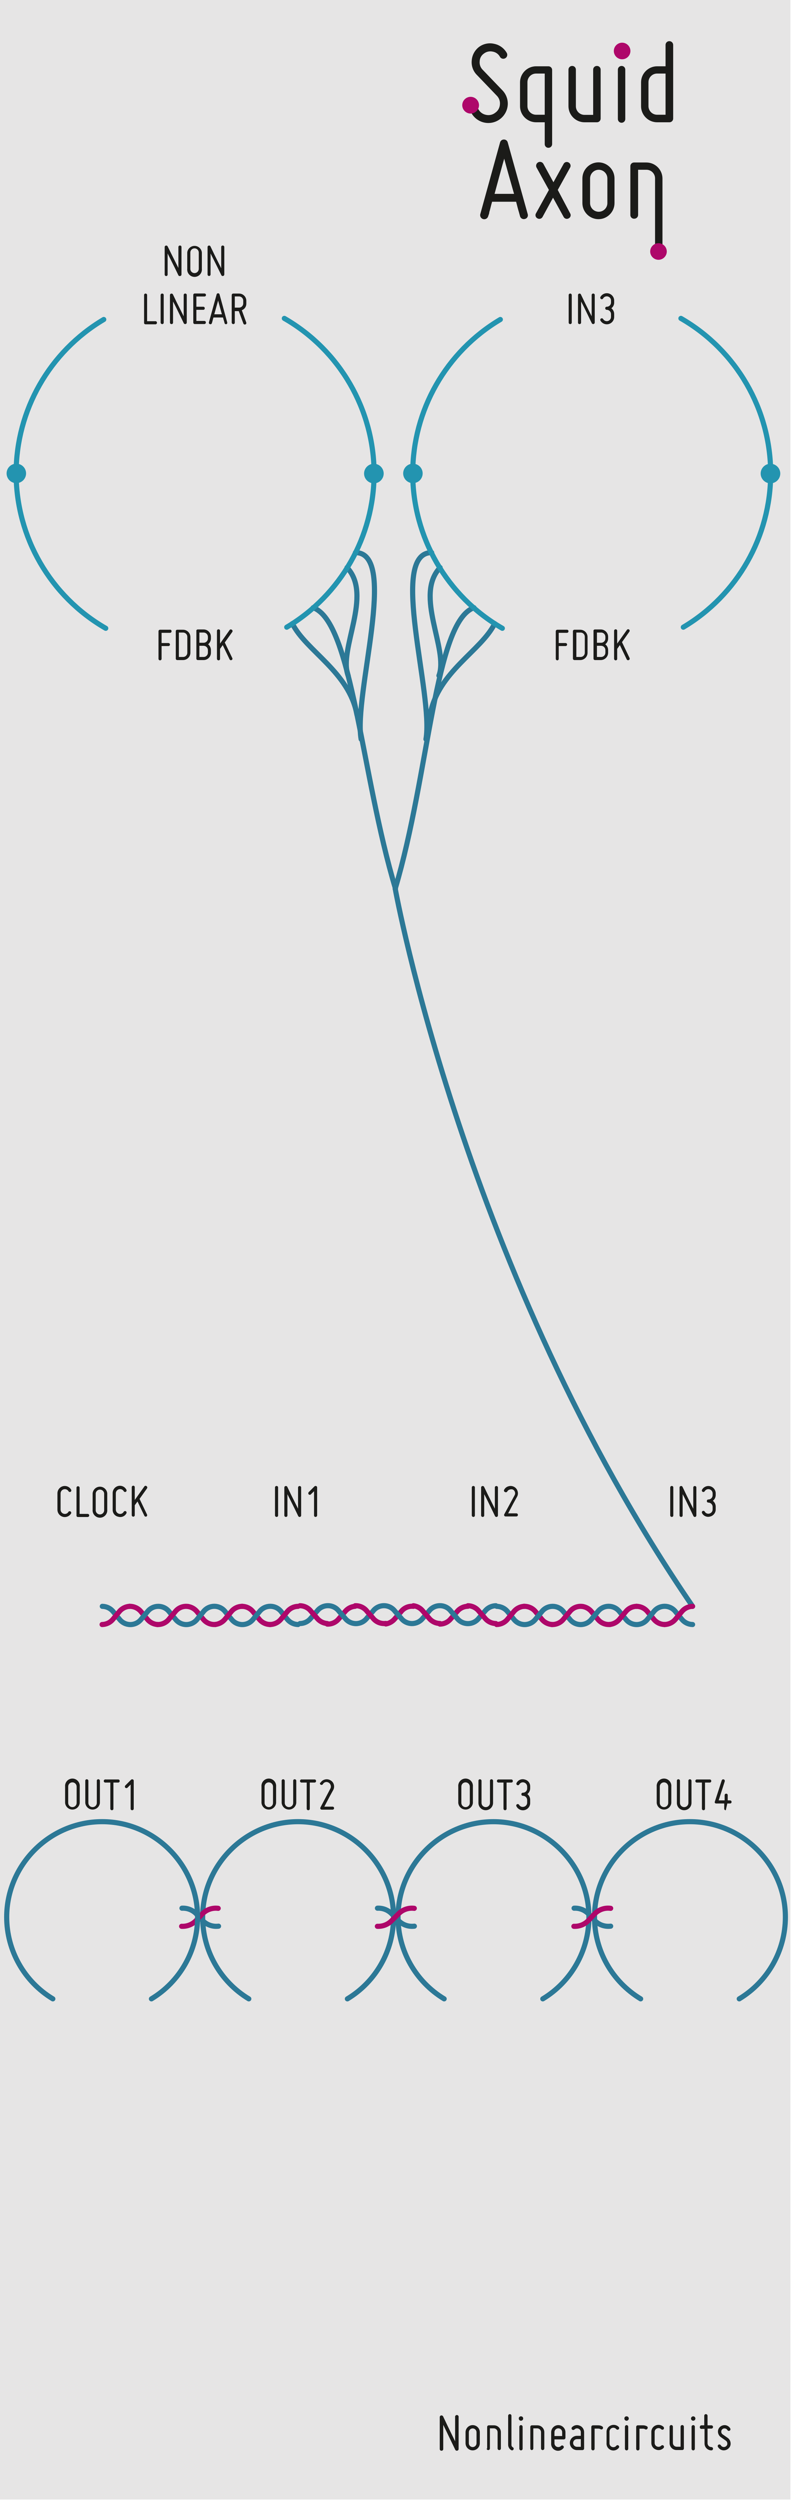 <?xml version="1.0" encoding="UTF-8" standalone="no"?>
<!DOCTYPE svg PUBLIC "-//W3C//DTD SVG 1.1//EN" "http://www.w3.org/Graphics/SVG/1.1/DTD/svg11.dtd">
<svg width="100%" height="100%" viewBox="0 0 121 380" version="1.1" xmlns="http://www.w3.org/2000/svg" xmlns:xlink="http://www.w3.org/1999/xlink" xml:space="preserve" xmlns:serif="http://www.serif.com/" style="fill-rule:evenodd;clip-rule:evenodd;stroke-linecap:round;stroke-miterlimit:10;">
    <g transform="matrix(1.043,0,0,1.043,0,0)">
        <rect x="0" y="0" width="115.2" height="364.25" style="fill:#e6e5e5;"/>
    </g>
    <g transform="matrix(1.043,0,0,1.043,0,0)">
        <path d="M45.64,88.56C51.35,90.56 52.64,112.9 57.64,129.51" style="fill:none;fill-rule:nonzero;stroke:#2c7896;stroke-width:0.75px;"/>
        <path d="M42.61,90.88C44.61,94.88 50.86,97.88 52.02,104.13" style="fill:none;fill-rule:nonzero;stroke:#2c7896;stroke-width:0.75px;"/>
        <path d="M50.58,82.71C54.39,86.76 49.28,94.62 50.74,98.46" style="fill:none;fill-rule:nonzero;stroke:#2c7896;stroke-width:0.75px;"/>
        <path d="M51.8,80.53C58.13,80.53 51.5,101.22 52.63,107.72" style="fill:none;fill-rule:nonzero;stroke:#2c7896;stroke-width:0.75px;"/>
    </g>
    <g transform="matrix(1.043,0,0,1.043,0,0)">
        <path d="M69.08,88.56C63.37,90.56 62.55,112.9 57.6,129.51" style="fill:none;fill-rule:nonzero;stroke:#2c7896;stroke-width:0.75px;"/>
        <path d="M72.1,90.88C70.1,94.88 63.85,97.88 62.69,104.13" style="fill:none;fill-rule:nonzero;stroke:#2c7896;stroke-width:0.75px;"/>
        <path d="M64.14,82.71C60.32,86.76 65.43,94.62 63.97,98.46" style="fill:none;fill-rule:nonzero;stroke:#2c7896;stroke-width:0.75px;"/>
        <path d="M62.91,80.53C56.59,80.53 63.22,101.22 62.08,107.72" style="fill:none;fill-rule:nonzero;stroke:#2c7896;stroke-width:0.75px;"/>
    </g>
    <g transform="matrix(1.043,0,0,1.043,0,0)">
        <path d="M57.6,129.51C57.6,129.51 67.72,185.62 100.94,234.09" style="fill:none;fill-rule:nonzero;stroke:#2c7896;stroke-width:0.75px;"/>
    </g>
    <g transform="matrix(1.043,0,0,1.043,0,0)">
        <path d="M72.86,15.22C72.907,14.741 72.734,14.266 72.39,13.93L69.51,10.93C68.956,10.379 68.677,9.608 68.75,8.83C68.802,8.038 69.197,7.308 69.83,6.83C70.454,6.374 71.246,6.21 72,6.38C72.779,6.53 73.455,7.012 73.85,7.7C73.901,7.788 73.929,7.887 73.929,7.989C73.929,8.198 73.814,8.391 73.63,8.49C73.545,8.538 73.45,8.564 73.353,8.564C73.147,8.564 72.958,8.451 72.86,8.27C72.641,7.87 72.25,7.593 71.8,7.52C71.352,7.421 70.882,7.527 70.52,7.81C70.147,8.067 69.92,8.488 69.91,8.94C69.862,9.39 70.02,9.839 70.34,10.16L73.22,13.16C73.774,13.733 74.058,14.515 74,15.31C73.888,16.778 72.65,17.926 71.178,17.926C70.991,17.926 70.804,17.907 70.62,17.87C69.826,17.712 69.137,17.22 68.73,16.52C68.578,16.245 68.671,15.893 68.94,15.73C69.214,15.572 69.57,15.667 69.73,15.94C69.964,16.362 70.375,16.656 70.85,16.74C71.317,16.842 71.806,16.728 72.18,16.43C72.582,16.154 72.834,15.707 72.86,15.22Z" style="fill:#1b1b19;fill-rule:nonzero;"/>
        <path d="M75.79,15.48L75.79,12C75.79,10.716 76.846,9.66 78.13,9.66L79.93,9.66C80.226,9.66 80.47,9.904 80.47,10.2L80.47,21C80.47,21.296 80.226,21.54 79.93,21.54C79.927,21.54 79.923,21.54 79.92,21.54C79.629,21.54 79.39,21.301 79.39,21.01C79.39,21.007 79.39,21.003 79.39,21L79.39,17.82L78.13,17.82C76.846,17.82 75.79,16.764 75.79,15.48ZM76.87,12L76.87,15.46C76.87,15.463 76.87,15.467 76.87,15.47C76.87,16.156 77.434,16.72 78.12,16.72C78.123,16.72 78.127,16.72 78.13,16.72L79.39,16.72L79.39,10.72L78.13,10.72C78.127,10.72 78.123,10.72 78.12,10.72C77.434,10.72 76.87,11.284 76.87,11.97C76.87,11.98 76.87,11.99 76.87,12Z" style="fill:#1b1b19;fill-rule:nonzero;"/>
        <path d="M82.85,15.48L82.85,10.15C82.85,10.147 82.85,10.143 82.85,10.14C82.85,9.849 83.089,9.61 83.38,9.61C83.383,9.61 83.387,9.61 83.39,9.61C83.393,9.61 83.397,9.61 83.4,9.61C83.691,9.61 83.93,9.849 83.93,10.14C83.93,10.143 83.93,10.147 83.93,10.15L83.93,15.48C83.93,15.483 83.93,15.487 83.93,15.49C83.93,16.176 84.494,16.74 85.18,16.74C85.183,16.74 85.187,16.74 85.19,16.74L86.45,16.74L86.45,10.15C86.45,10.147 86.45,10.143 86.45,10.14C86.45,9.849 86.689,9.61 86.98,9.61C86.987,9.61 86.993,9.61 87,9.61C87.003,9.61 87.007,9.61 87.01,9.61C87.301,9.61 87.54,9.849 87.54,10.14C87.54,10.143 87.54,10.147 87.54,10.15L87.54,17.28C87.54,17.576 87.296,17.82 87,17.82L85.2,17.82C85.197,17.82 85.193,17.82 85.19,17.82C83.906,17.82 82.85,16.764 82.85,15.48C82.85,15.48 82.85,15.48 82.85,15.48Z" style="fill:#1b1b19;fill-rule:nonzero;"/>
        <path d="M89.87,7.45C89.87,7.055 90.195,6.73 90.59,6.73C90.985,6.73 91.31,7.055 91.31,7.45C91.31,7.845 90.985,8.17 90.59,8.17C90.195,8.17 89.87,7.845 89.87,7.45L89.87,7.45ZM90.59,17.89C90.294,17.89 90.05,17.646 90.05,17.35L90.05,10.15C90.05,9.854 90.294,9.61 90.59,9.61C90.593,9.61 90.597,9.61 90.6,9.61C90.891,9.61 91.13,9.849 91.13,10.14C91.13,10.143 91.13,10.147 91.13,10.15L91.13,17.35C91.13,17.646 90.886,17.89 90.59,17.89Z" style="fill:#1b1b19;fill-rule:nonzero;"/>
        <path d="M93.43,15.48L93.43,12C93.43,10.716 94.486,9.66 95.77,9.66L97,9.66L97,6.55C97,6.546 97,6.543 97,6.539C97,6.243 97.244,5.999 97.54,5.999C97.55,5.999 97.56,5.999 97.57,6C97.868,6.005 98.11,6.252 98.11,6.55L98.11,17.28C98.11,17.576 97.866,17.82 97.57,17.82L95.77,17.82C94.486,17.82 93.43,16.764 93.43,15.48ZM94.51,12L94.51,15.46C94.51,15.463 94.51,15.467 94.51,15.47C94.51,16.156 95.074,16.72 95.76,16.72C95.763,16.72 95.767,16.72 95.77,16.72L97,16.72L97,10.72L95.77,10.72C95.767,10.72 95.763,10.72 95.76,10.72C95.074,10.72 94.51,11.284 94.51,11.97C94.51,11.98 94.51,11.99 94.51,12Z" style="fill:#1b1b19;fill-rule:nonzero;"/>
        <path d="M76.5,31.91C76.448,31.925 76.395,31.933 76.341,31.933C76.083,31.933 75.856,31.759 75.79,31.51C75.74,31.33 75.69,31.13 75.63,30.92C75.51,30.54 75.38,30.03 75.22,29.4L71.72,29.4C71.53,30.03 71.44,30.54 71.31,30.92C71.31,31.13 71.2,31.33 71.15,31.51C71.08,31.769 70.843,31.951 70.575,31.951C70.248,31.951 69.979,31.682 69.979,31.355C69.979,31.303 69.986,31.251 70,31.2L72.88,20.76C72.945,20.505 73.177,20.327 73.44,20.33C73.704,20.323 73.939,20.503 74,20.76L76.91,31.2C76.928,31.255 76.937,31.313 76.937,31.372C76.937,31.631 76.754,31.857 76.5,31.91ZM73.5,23.07C73.12,24.36 72.57,26.47 72.08,28.25L74.92,28.25C74.41,26.47 73.81,24.36 73.47,23.07L73.5,23.07Z" style="fill:#1b1b19;fill-rule:nonzero;"/>
        <path d="M78.11,31.1L80,27.68L78.2,24.42C78.157,24.338 78.134,24.247 78.134,24.155C78.134,23.845 78.39,23.589 78.7,23.589C78.909,23.589 79.102,23.705 79.2,23.89L80.66,26.56L82.14,23.89C82.229,23.716 82.408,23.606 82.603,23.606C82.697,23.606 82.789,23.632 82.87,23.68C83.047,23.773 83.158,23.958 83.158,24.158C83.158,24.249 83.135,24.34 83.09,24.42L81.29,27.68L83.1,31.1C83.146,31.179 83.171,31.268 83.171,31.359C83.171,31.556 83.057,31.736 82.88,31.82C82.799,31.867 82.707,31.892 82.613,31.892C82.421,31.892 82.243,31.788 82.15,31.62L80.6,28.81L79.07,31.62C78.974,31.788 78.795,31.893 78.601,31.893C78.506,31.893 78.412,31.868 78.33,31.82C78.154,31.732 78.043,31.552 78.043,31.355C78.043,31.266 78.066,31.178 78.11,31.1Z" style="fill:#1b1b19;fill-rule:nonzero;"/>
        <path d="M84.88,29.55L84.88,26C84.88,24.716 85.936,23.66 87.22,23.66C88.504,23.66 89.56,24.716 89.56,26L89.56,29.6C89.56,30.884 88.504,31.94 87.22,31.94C85.936,31.94 84.88,30.884 84.88,29.6L84.88,29.55ZM86,26L86,29.6C86,30.291 86.569,30.86 87.26,30.86C87.951,30.86 88.52,30.291 88.52,29.6L88.52,26C88.52,25.309 87.951,24.74 87.26,24.74C86.569,24.74 86,25.309 86,26Z" style="fill:#1b1b19;fill-rule:nonzero;"/>
        <path d="M91.87,31.35L91.87,24.22C91.87,24.217 91.87,24.213 91.87,24.21C91.87,23.919 92.109,23.68 92.4,23.68C92.403,23.68 92.407,23.68 92.41,23.68L94.21,23.68C95.486,23.68 96.539,24.724 96.55,26L96.55,36.35C96.545,36.644 96.304,36.885 96.01,36.89C96.007,36.89 96.003,36.89 96,36.89C95.709,36.89 95.47,36.651 95.47,36.36C95.47,36.357 95.47,36.353 95.47,36.35L95.47,26C95.47,25.997 95.47,25.993 95.47,25.99C95.47,25.304 94.906,24.74 94.22,24.74C94.217,24.74 94.213,24.74 94.21,24.74L93,24.74L93,31.33C92.995,31.624 92.754,31.865 92.46,31.87C92.44,31.872 92.42,31.873 92.4,31.873C92.112,31.873 91.874,31.638 91.87,31.35Z" style="fill:#1b1b19;fill-rule:nonzero;"/>
    </g>
    <g transform="matrix(1.043,0,0,1.043,0,0)">
        <g>
            <path d="M41.44,46.4C49.521,51.045 54.519,59.682 54.519,69.002C54.519,78.179 49.674,86.704 41.79,91.4" style="fill:none;fill-rule:nonzero;stroke:#2394b0;stroke-width:0.75px;"/>
            <path d="M15.41,91.56C7.341,86.915 2.352,78.286 2.352,68.975C2.352,59.784 7.214,51.248 15.12,46.56" style="fill:none;fill-rule:nonzero;stroke:#2394b0;stroke-width:0.75px;"/>
        </g>
        <circle cx="2.38" cy="68.99" r="1.42" style="fill:#2394b0;"/>
        <path d="M55.92,69C55.92,69.003 55.92,69.007 55.92,69.01C55.92,69.794 55.275,70.44 54.49,70.44C53.706,70.44 53.06,69.794 53.06,69.01C53.06,68.226 53.706,67.58 54.49,67.58C55.271,67.58 55.915,68.219 55.92,69Z" style="fill:#2394b0;fill-rule:nonzero;"/>
    </g>
    <g transform="matrix(1.043,0,0,1.043,0,0)">
        <g>
            <path d="M99.24,46.4C107.321,51.045 112.319,59.682 112.319,69.002C112.319,78.179 107.474,86.704 99.59,91.4" style="fill:none;fill-rule:nonzero;stroke:#2394b0;stroke-width:0.75px;"/>
            <path d="M73.21,91.56C65.141,86.915 60.152,78.286 60.152,68.975C60.152,59.784 65.014,51.248 72.92,46.56" style="fill:none;fill-rule:nonzero;stroke:#2394b0;stroke-width:0.75px;"/>
        </g>
        <circle cx="60.18" cy="68.99" r="1.42" style="fill:#2394b0;"/>
        <path d="M113.72,69C113.72,69.003 113.72,69.007 113.72,69.01C113.72,69.794 113.075,70.44 112.29,70.44C111.506,70.44 110.86,69.794 110.86,69.01C110.86,68.226 111.506,67.58 112.29,67.58C113.071,67.58 113.715,68.219 113.72,69Z" style="fill:#2394b0;fill-rule:nonzero;"/>
    </g>
    <g transform="matrix(1.043,0,0,1.043,0,0)">
        <path d="M91.88,7.43C91.88,8.094 91.334,8.64 90.67,8.64C90.006,8.64 89.46,8.094 89.46,7.43C89.46,6.766 90.006,6.22 90.67,6.22C91.334,6.22 91.88,6.766 91.88,7.43Z" style="fill:#ae076a;fill-rule:nonzero;"/>
    </g>
    <g transform="matrix(1.043,0,0,1.043,0,0)">
        <path d="M97.18,36.65C97.18,37.314 96.634,37.86 95.97,37.86C95.306,37.86 94.76,37.313 94.76,36.65C94.76,35.986 95.306,35.44 95.97,35.44C95.98,35.44 95.99,35.44 96,35.44C96.65,35.461 97.175,35.999 97.18,36.65Z" style="fill:#ae076a;fill-rule:nonzero;"/>
    </g>
    <g transform="matrix(1.043,0,0,1.043,0,0)">
        <path d="M69.81,15.33C69.81,15.999 69.259,16.55 68.59,16.55C67.921,16.55 67.37,15.999 67.37,15.33C67.37,14.661 67.921,14.11 68.59,14.11C69.259,14.11 69.81,14.661 69.81,15.33Z" style="fill:#ae076a;fill-rule:nonzero;"/>
    </g>
    <g transform="matrix(1.043,0,0,1.043,0,0)">
        <path d="M26,40.12C25.81,39.72 25.62,39.32 25.43,38.94L24.43,36.94L24.43,40C24.431,40.007 24.431,40.014 24.431,40.02C24.431,40.135 24.336,40.23 24.221,40.23C24.217,40.23 24.214,40.23 24.21,40.23C24.093,40.225 24,40.127 24,40.01C24,40.007 24,40.003 24,40L24,36C23.999,35.895 24.076,35.805 24.18,35.79C24.278,35.764 24.382,35.81 24.43,35.9L25,37.05L26,39.05L26,36C26,36 26,36 26,36C26,35.879 26.099,35.78 26.22,35.78C26.223,35.78 26.227,35.78 26.23,35.78C26.233,35.78 26.237,35.78 26.24,35.78C26.355,35.78 26.45,35.875 26.45,35.99C26.45,35.993 26.45,35.997 26.45,36L26.45,40C26.453,40.104 26.381,40.196 26.28,40.22C26.175,40.259 26.056,40.217 26,40.12Z" style="fill:#1b1b19;fill-rule:nonzero;"/>
        <path d="M27.29,39.18L27.29,36.8C27.343,36.254 27.807,35.833 28.355,35.833C28.903,35.833 29.367,36.254 29.42,36.8L29.42,39.18C29.423,39.214 29.425,39.249 29.425,39.283C29.425,39.87 28.942,40.353 28.355,40.353C27.768,40.353 27.285,39.87 27.285,39.283C27.285,39.249 27.287,39.214 27.29,39.18ZM27.74,36.8L27.74,39.18C27.74,39.183 27.74,39.187 27.74,39.19C27.74,39.525 28.015,39.8 28.35,39.8C28.35,39.8 28.35,39.8 28.35,39.8C28.69,39.8 28.97,39.52 28.97,39.18L28.97,36.8C28.965,36.464 28.686,36.19 28.35,36.19C28.015,36.19 27.74,36.465 27.74,36.8Z" style="fill:#1b1b19;fill-rule:nonzero;"/>
        <path d="M32.27,40.12L31.69,38.94L30.69,36.94L30.69,40C30.69,40.121 30.591,40.22 30.47,40.22C30.349,40.22 30.25,40.121 30.25,40L30.25,36C30.248,35.898 30.32,35.809 30.42,35.79C30.519,35.76 30.625,35.807 30.67,35.9L31.24,37.09L32.24,39.09L32.24,36C32.24,35.997 32.24,35.993 32.24,35.99C32.24,35.875 32.335,35.78 32.45,35.78C32.453,35.78 32.457,35.78 32.46,35.78C32.463,35.78 32.467,35.78 32.47,35.78C32.591,35.78 32.69,35.879 32.69,36L32.69,40C32.688,40.106 32.613,40.197 32.51,40.22C32.417,40.243 32.32,40.202 32.27,40.12Z" style="fill:#1b1b19;fill-rule:nonzero;"/>
        <path d="M21,47L21,43C21,42.997 21,42.993 21,42.99C21,42.875 21.095,42.78 21.21,42.78C21.213,42.78 21.217,42.78 21.22,42.78C21.341,42.78 21.44,42.879 21.44,43L21.44,46.81L22.6,46.81C22.616,46.807 22.632,46.805 22.648,46.805C22.774,46.805 22.878,46.909 22.878,47.035C22.878,47.161 22.774,47.265 22.648,47.265C22.632,47.265 22.616,47.263 22.6,47.26L21.2,47.26C21.086,47.258 20.994,47.164 20.994,47.05C20.994,47.033 20.996,47.016 21,47Z" style="fill:#1b1b19;fill-rule:nonzero;"/>
        <path d="M23.41,47L23.41,43C23.41,43 23.41,43 23.41,43C23.41,42.879 23.509,42.78 23.63,42.78C23.633,42.78 23.637,42.78 23.64,42.78C23.643,42.78 23.647,42.78 23.65,42.78C23.765,42.78 23.86,42.875 23.86,42.99C23.86,42.993 23.86,42.997 23.86,43L23.86,47C23.861,47.007 23.861,47.014 23.861,47.02C23.861,47.135 23.766,47.23 23.651,47.23C23.647,47.23 23.644,47.23 23.64,47.23C23.514,47.23 23.41,47.126 23.41,47Z" style="fill:#1b1b19;fill-rule:nonzero;"/>
        <path d="M26.79,47.12C26.6,46.72 26.41,46.32 26.22,45.94C25.9,45.29 25.52,44.48 25.22,43.94L25.22,47C25.221,47.007 25.221,47.014 25.221,47.02C25.221,47.135 25.126,47.23 25.011,47.23C25.007,47.23 25.004,47.23 25,47.23C24.997,47.23 24.993,47.23 24.99,47.23C24.869,47.23 24.77,47.131 24.77,47.01C24.77,47.007 24.77,47.003 24.77,47L24.77,43C24.769,42.895 24.846,42.805 24.95,42.79C25.048,42.764 25.152,42.81 25.2,42.9L25.77,44.09L26.77,46.09L26.77,43C26.77,42.996 26.77,42.993 26.77,42.989C26.77,42.874 26.865,42.779 26.98,42.779C26.986,42.779 26.993,42.779 27,42.78C27.003,42.78 27.007,42.78 27.01,42.78C27.125,42.78 27.22,42.875 27.22,42.99C27.22,42.993 27.22,42.997 27.22,43L27.22,47C27.223,47.104 27.151,47.196 27.05,47.22C26.951,47.249 26.844,47.208 26.79,47.12Z" style="fill:#1b1b19;fill-rule:nonzero;"/>
        <path d="M28.4,42.77L29.8,42.77C29.921,42.77 30.02,42.869 30.02,42.99C30.02,43.111 29.921,43.21 29.8,43.21L28.62,43.21L28.62,44.7L29.62,44.7C29.623,44.7 29.627,44.7 29.63,44.7C29.745,44.7 29.84,44.795 29.84,44.91C29.84,44.913 29.84,44.917 29.84,44.92C29.841,44.927 29.841,44.934 29.841,44.94C29.841,45.055 29.746,45.15 29.631,45.15C29.627,45.15 29.624,45.15 29.62,45.15L28.62,45.15L28.62,46.77L29.8,46.77C29.912,46.775 30.001,46.868 30.001,46.98C30.001,46.987 30.001,46.993 30,47C30,47.003 30,47.007 30,47.01C30,47.125 29.905,47.22 29.79,47.22C29.787,47.22 29.783,47.22 29.78,47.22L28.4,47.22C28.393,47.221 28.386,47.221 28.38,47.221C28.265,47.221 28.17,47.126 28.17,47.011C28.17,47.007 28.17,47.004 28.17,47L28.17,43C28.169,42.993 28.169,42.986 28.169,42.979C28.169,42.864 28.264,42.769 28.379,42.769C28.386,42.769 28.393,42.769 28.4,42.77Z" style="fill:#1b1b19;fill-rule:nonzero;"/>
        <path d="M33,47.24C32.979,47.247 32.956,47.251 32.934,47.251C32.837,47.251 32.753,47.184 32.73,47.09L32.67,46.86C32.62,46.71 32.57,46.51 32.5,46.27L31.11,46.27C31.03,46.51 30.99,46.71 30.95,46.86C30.91,47.01 30.9,47.02 30.88,47.09C30.859,47.185 30.773,47.254 30.675,47.254C30.649,47.254 30.624,47.249 30.6,47.24C30.506,47.217 30.439,47.133 30.439,47.036C30.439,47.014 30.443,46.991 30.45,46.97L31.57,42.91C31.59,42.806 31.685,42.733 31.79,42.74C31.892,42.738 31.981,42.81 32,42.91L33.12,47C33.143,47.098 33.092,47.199 33,47.24ZM31.79,43.8C31.64,44.31 31.42,45.13 31.23,45.8L32.34,45.8C32.15,45.13 31.92,44.31 31.79,43.8Z" style="fill:#1b1b19;fill-rule:nonzero;"/>
        <path d="M35.24,45.21L35.89,47C35.899,47.024 35.903,47.049 35.903,47.075C35.903,47.197 35.802,47.298 35.68,47.298C35.586,47.298 35.502,47.239 35.47,47.15L34.8,45.34L34.22,45.34L34.22,47C34.221,47.007 34.221,47.014 34.221,47.02C34.221,47.135 34.126,47.23 34.011,47.23C34.007,47.23 34.004,47.23 34,47.23C33.874,47.23 33.77,47.126 33.77,47L33.77,43C33.77,43 33.77,43 33.77,43C33.77,42.879 33.869,42.78 33.99,42.78C33.993,42.78 33.997,42.78 34,42.78L34.84,42.78C34.843,42.78 34.847,42.78 34.85,42.78C35.426,42.78 35.9,43.254 35.9,43.83C35.9,43.833 35.9,43.837 35.9,43.84L35.9,44.23C35.917,44.664 35.649,45.063 35.24,45.21ZM35.45,44.21L35.45,43.82C35.45,43.817 35.45,43.813 35.45,43.81C35.45,43.475 35.175,43.2 34.84,43.2C34.84,43.2 34.84,43.2 34.84,43.2L34.22,43.2L34.22,44.83L34.84,44.83C35.175,44.83 35.45,44.555 35.45,44.22L35.45,44.21Z" style="fill:#1b1b19;fill-rule:nonzero;"/>
    </g>
    <g transform="matrix(1.043,0,0,1.043,0,0)">
        <path d="M82.88,47L82.88,43C82.88,42.879 82.979,42.78 83.1,42.78C83.103,42.78 83.107,42.78 83.11,42.78C83.231,42.78 83.33,42.879 83.33,43L83.33,47C83.33,47.003 83.33,47.007 83.33,47.01C83.33,47.131 83.231,47.23 83.11,47.23C83.107,47.23 83.103,47.23 83.1,47.23C83.1,47.23 83.1,47.23 83.1,47.23C82.979,47.23 82.88,47.131 82.88,47.01C82.88,47.007 82.88,47.003 82.88,47Z" style="fill:#1b1b19;fill-rule:nonzero;"/>
        <path d="M86.26,47.12C86.06,46.72 85.87,46.32 85.69,45.94C85.37,45.29 84.99,44.48 84.69,43.94L84.69,47C84.69,47.003 84.69,47.007 84.69,47.01C84.69,47.131 84.591,47.23 84.47,47.23C84.467,47.23 84.463,47.23 84.46,47.23C84.456,47.23 84.453,47.23 84.449,47.23C84.334,47.23 84.239,47.135 84.239,47.02C84.239,47.014 84.239,47.007 84.24,47L84.24,43C84.238,42.898 84.31,42.809 84.41,42.79C84.509,42.76 84.615,42.807 84.66,42.9L85.23,44.09L86.23,46.09L86.23,43C86.23,42.997 86.23,42.993 86.23,42.99C86.23,42.875 86.325,42.78 86.44,42.78C86.443,42.78 86.447,42.78 86.45,42.78C86.457,42.779 86.464,42.779 86.47,42.779C86.585,42.779 86.68,42.874 86.68,42.989C86.68,42.993 86.68,42.996 86.68,43L86.68,47C86.682,47.107 86.605,47.201 86.5,47.22C86.407,47.243 86.31,47.202 86.26,47.12Z" style="fill:#1b1b19;fill-rule:nonzero;"/>
        <path d="M89.05,46.18L89.05,45.76C89.045,45.427 88.773,45.155 88.44,45.15C88.437,45.15 88.433,45.15 88.43,45.15C88.309,45.15 88.21,45.051 88.21,44.93C88.21,44.927 88.21,44.923 88.21,44.92C88.21,44.916 88.21,44.913 88.21,44.909C88.21,44.794 88.305,44.699 88.42,44.699C88.426,44.699 88.433,44.699 88.44,44.7C88.44,44.7 88.44,44.7 88.44,44.7C88.775,44.7 89.05,44.425 89.05,44.09C89.05,44.087 89.05,44.083 89.05,44.08L89.05,43.8C89.054,43.524 88.867,43.279 88.6,43.21C88.331,43.131 88.04,43.247 87.9,43.49C87.862,43.562 87.787,43.607 87.706,43.607C87.669,43.607 87.632,43.598 87.6,43.58C87.491,43.519 87.451,43.38 87.51,43.27C87.7,42.936 88.056,42.729 88.44,42.729C89.027,42.729 89.51,43.212 89.51,43.799L89.51,44.08C89.521,44.41 89.367,44.725 89.1,44.92C89.358,45.122 89.509,45.432 89.51,45.76L89.51,46.18C89.51,46.184 89.51,46.187 89.51,46.191C89.51,46.778 89.027,47.261 88.44,47.261C88.056,47.261 87.7,47.054 87.51,46.72C87.451,46.61 87.491,46.471 87.6,46.41C87.705,46.355 87.836,46.39 87.9,46.49C88.037,46.737 88.329,46.857 88.6,46.78C88.867,46.704 89.052,46.457 89.05,46.18Z" style="fill:#1b1b19;fill-rule:nonzero;"/>
    </g>
    <g transform="matrix(1.043,0,0,1.043,0,0)">
        <path d="M23.1,96L23.1,92C23.1,91.997 23.1,91.993 23.1,91.99C23.1,91.869 23.199,91.77 23.32,91.77L24.73,91.77C24.75,91.764 24.771,91.761 24.792,91.761C24.907,91.761 25.002,91.855 25.002,91.971C25.002,91.98 25.001,91.99 25,92C25,92.003 25,92.007 25,92.01C25,92.125 24.905,92.22 24.79,92.22C24.787,92.22 24.783,92.22 24.78,92.22L23.55,92.22L23.55,93.71L24.55,93.71C24.671,93.71 24.77,93.809 24.77,93.93C24.77,94.051 24.671,94.15 24.55,94.15L23.55,94.15L23.55,96C23.55,96.003 23.55,96.007 23.55,96.01C23.55,96.131 23.451,96.23 23.33,96.23C23.327,96.23 23.323,96.23 23.32,96.23C23.32,96.23 23.32,96.23 23.32,96.23C23.199,96.23 23.1,96.131 23.1,96.01C23.1,96.007 23.1,96.003 23.1,96Z" style="fill:#1b1b19;fill-rule:nonzero;"/>
        <path d="M27.75,92.8L27.75,95.12C27.75,95.707 27.267,96.19 26.68,96.19L25.84,96.19C25.836,96.19 25.833,96.19 25.829,96.19C25.714,96.19 25.619,96.095 25.619,95.98C25.619,95.974 25.619,95.967 25.62,95.96L25.62,92C25.619,91.993 25.619,91.986 25.619,91.98C25.619,91.865 25.714,91.77 25.829,91.77C25.833,91.77 25.836,91.77 25.84,91.77L26.68,91.77C27.252,91.77 27.729,92.228 27.75,92.8ZM26.68,92.18L26.07,92.18L26.07,95.74L26.68,95.74C26.683,95.74 26.687,95.74 26.69,95.74C27.025,95.74 27.3,95.465 27.3,95.13C27.3,95.127 27.3,95.123 27.3,95.12L27.3,92.8C27.3,92.46 27.02,92.18 26.68,92.18Z" style="fill:#1b1b19;fill-rule:nonzero;"/>
        <path d="M28.84,91.73L29.68,91.73C30.262,91.73 30.74,92.209 30.74,92.79C30.74,92.793 30.74,92.797 30.74,92.8L30.74,93.05C30.739,93.378 30.588,93.688 30.33,93.89C30.588,94.092 30.739,94.402 30.74,94.73L30.74,95.12C30.74,95.123 30.74,95.127 30.74,95.13C30.74,95.711 30.262,96.19 29.68,96.19C29.68,96.19 29.68,96.19 29.68,96.19L28.84,96.19C28.836,96.19 28.833,96.19 28.829,96.19C28.714,96.19 28.619,96.095 28.619,95.98C28.619,95.974 28.619,95.967 28.62,95.96L28.62,92C28.614,91.98 28.611,91.96 28.611,91.939C28.611,91.824 28.706,91.729 28.821,91.729C28.827,91.729 28.834,91.729 28.84,91.73ZM29.68,92.18L29.06,92.18L29.06,93.67L29.68,93.67C30.02,93.67 30.3,93.39 30.3,93.05L30.3,92.8C30.3,92.46 30.02,92.18 29.68,92.18ZM29.68,94.11L29.06,94.11L29.06,95.74L29.68,95.74C30.02,95.74 30.3,95.46 30.3,95.12L30.3,94.73C30.295,94.392 30.018,94.115 29.68,94.11Z" style="fill:#1b1b19;fill-rule:nonzero;"/>
        <path d="M33.75,96.19C33.72,96.206 33.686,96.214 33.652,96.214C33.569,96.214 33.494,96.166 33.46,96.09L32.46,94.01L32.07,94.56L32.07,96C32.071,96.007 32.071,96.014 32.071,96.02C32.071,96.135 31.976,96.23 31.861,96.23C31.857,96.23 31.854,96.23 31.85,96.23C31.724,96.23 31.62,96.126 31.62,96L31.62,91.93C31.62,91.93 31.62,91.93 31.62,91.93C31.62,91.809 31.719,91.71 31.84,91.71C31.843,91.71 31.847,91.71 31.85,91.71C31.853,91.71 31.857,91.71 31.86,91.71C31.975,91.71 32.07,91.805 32.07,91.92C32.07,91.923 32.07,91.927 32.07,91.93L32.07,93.79L33.48,91.79C33.522,91.746 33.579,91.721 33.64,91.721C33.701,91.721 33.758,91.746 33.8,91.79C33.861,91.828 33.897,91.895 33.897,91.967C33.897,92.016 33.881,92.063 33.85,92.1L32.76,93.63L33.87,95.93C33.904,96.034 33.851,96.149 33.75,96.19Z" style="fill:#1b1b19;fill-rule:nonzero;"/>
    </g>
    <g transform="matrix(1.043,0,0,1.043,0,0)">
        <path d="M81,96L81,92C81,91.874 81.104,91.77 81.23,91.77L82.63,91.77C82.634,91.77 82.637,91.77 82.641,91.77C82.756,91.77 82.851,91.865 82.851,91.98C82.851,91.986 82.851,91.993 82.85,92C82.85,92.003 82.85,92.007 82.85,92.01C82.85,92.125 82.755,92.22 82.64,92.22C82.637,92.22 82.633,92.22 82.63,92.22L81.43,92.22L81.43,93.71L82.43,93.71C82.551,93.71 82.65,93.809 82.65,93.93C82.65,94.051 82.551,94.15 82.43,94.15L81.43,94.15L81.43,96C81.431,96.007 81.431,96.014 81.431,96.02C81.431,96.135 81.336,96.23 81.221,96.23C81.217,96.23 81.214,96.23 81.21,96.23C81.091,96.22 81,96.119 81,96Z" style="fill:#1b1b19;fill-rule:nonzero;"/>
        <path d="M85.63,92.8L85.63,95.12C85.63,95.123 85.63,95.127 85.63,95.13C85.63,95.711 85.152,96.19 84.57,96.19C84.57,96.19 84.57,96.19 84.57,96.19L83.73,96.19C83.616,96.196 83.515,96.113 83.5,96L83.5,92C83.5,91.997 83.5,91.993 83.5,91.99C83.5,91.869 83.599,91.77 83.72,91.77C83.723,91.77 83.727,91.77 83.73,91.77L84.57,91.77C85.14,91.77 85.614,92.23 85.63,92.8ZM84.57,92.18L84,92.18L84,95.74L84.62,95.74C84.955,95.74 85.23,95.465 85.23,95.13C85.23,95.127 85.23,95.123 85.23,95.12L85.23,92.8C85.23,92.796 85.23,92.792 85.23,92.788C85.23,92.453 84.955,92.178 84.62,92.178C84.603,92.178 84.587,92.179 84.57,92.18Z" style="fill:#1b1b19;fill-rule:nonzero;"/>
        <path d="M86.72,91.73L87.56,91.73C88.147,91.73 88.63,92.213 88.63,92.8L88.63,93.05C88.63,93.38 88.474,93.692 88.21,93.89C88.474,94.088 88.63,94.4 88.63,94.73L88.63,95.12C88.63,95.707 88.147,96.19 87.56,96.19L86.72,96.19C86.608,96.196 86.511,96.111 86.5,96L86.5,92C86.494,91.98 86.491,91.96 86.491,91.939C86.491,91.824 86.586,91.729 86.701,91.729C86.707,91.729 86.714,91.729 86.72,91.73ZM87.56,92.18L87,92.18L87,93.67L87.61,93.67C87.95,93.67 88.23,93.39 88.23,93.05L88.23,92.8C88.23,92.799 88.23,92.799 88.23,92.798C88.23,92.458 87.95,92.178 87.61,92.178C87.593,92.178 87.577,92.179 87.56,92.18ZM87.56,94.11L87,94.11L87,95.74L87.61,95.74C87.95,95.74 88.23,95.46 88.23,95.12L88.23,94.73C88.225,94.388 87.942,94.109 87.6,94.109C87.587,94.109 87.573,94.109 87.56,94.11Z" style="fill:#1b1b19;fill-rule:nonzero;"/>
        <path d="M91.64,96.19C91.609,96.206 91.574,96.215 91.538,96.215C91.454,96.215 91.377,96.166 91.34,96.09L90.34,94.01L89.95,94.56L89.95,96C89.951,96.007 89.951,96.014 89.951,96.02C89.951,96.135 89.856,96.23 89.741,96.23C89.737,96.23 89.734,96.23 89.73,96.23C89.604,96.23 89.5,96.126 89.5,96L89.5,91.93C89.5,91.93 89.5,91.93 89.5,91.93C89.5,91.809 89.599,91.71 89.72,91.71C89.723,91.71 89.727,91.71 89.73,91.71C89.733,91.71 89.737,91.71 89.74,91.71C89.855,91.71 89.95,91.805 89.95,91.92C89.95,91.923 89.95,91.927 89.95,91.93L89.95,93.79L91.37,91.79C91.412,91.732 91.479,91.698 91.55,91.698C91.672,91.698 91.772,91.798 91.772,91.92C91.772,91.967 91.757,92.012 91.73,92.05L90.65,93.58L91.75,95.88C91.768,95.913 91.777,95.949 91.777,95.986C91.777,96.076 91.723,96.156 91.64,96.19Z" style="fill:#1b1b19;fill-rule:nonzero;"/>
    </g>
    <g transform="matrix(1.043,0,0,1.043,0,0)">
        <path d="M50.63,291.29C54.799,288.775 57.355,284.248 57.355,279.379C57.355,271.749 51.076,265.469 43.445,265.469C35.814,265.469 29.535,271.749 29.535,279.379C29.535,284.248 32.091,288.775 36.26,291.29" style="fill:none;fill-rule:nonzero;stroke:#2c7896;stroke-width:0.75px;"/>
        <circle cx="43.44" cy="279.4" r="16.81" style="fill:none;"/>
    </g>
    <g transform="matrix(1.043,0,0,1.043,0,0)">
        <path d="M79.11,291.29C83.276,288.774 85.83,284.249 85.83,279.382C85.83,271.752 79.551,265.472 71.92,265.472C64.289,265.472 58.01,271.752 58.01,279.382C58.01,284.249 60.564,288.774 64.73,291.29" style="fill:none;fill-rule:nonzero;stroke:#2c7896;stroke-width:0.75px;"/>
        <circle cx="71.92" cy="279.4" r="16.81" style="fill:none;"/>
    </g>
    <g transform="matrix(1.043,0,0,1.043,0,0)">
        <path d="M107.74,291.29C111.909,288.775 114.465,284.248 114.465,279.379C114.465,271.749 108.186,265.469 100.555,265.469C92.924,265.469 86.645,271.749 86.645,279.379C86.645,284.248 89.201,288.775 93.37,291.29" style="fill:none;fill-rule:nonzero;stroke:#2c7896;stroke-width:0.75px;"/>
    </g>
    <g transform="matrix(1.043,0,0,1.043,0,0)">
        <path d="M31.85,280.7C31.016,280.804 30.179,280.52 29.58,279.93L28.58,278.87C28.037,278.327 27.287,278.039 26.52,278.08" style="fill:none;fill-rule:nonzero;stroke:#2c7896;stroke-width:0.75px;"/>
        <path d="M26.47,280.72C27.237,280.757 27.985,280.47 28.53,279.93L29.53,278.87C30.126,278.276 30.966,277.992 31.8,278.1" style="fill:none;fill-rule:nonzero;stroke:#ae076a;stroke-width:0.75px;"/>
    </g>
    <g transform="matrix(1.043,0,0,1.043,0,0)">
        <path d="M60.39,280.7C59.556,280.805 58.718,280.521 58.12,279.93L57.06,278.87C56.521,278.327 55.774,278.04 55.01,278.08" style="fill:none;fill-rule:nonzero;stroke:#2c7896;stroke-width:0.75px;"/>
        <path d="M55,280.72C55.763,280.755 56.508,280.469 57.05,279.93L58.11,278.87C58.706,278.276 59.546,277.992 60.38,278.1" style="fill:none;fill-rule:nonzero;stroke:#ae076a;stroke-width:0.75px;"/>
    </g>
    <g transform="matrix(1.043,0,0,1.043,0,0)">
        <path d="M89,280.7C88.166,280.804 87.329,280.52 86.73,279.93L85.73,278.87C85.185,278.329 84.437,278.042 83.67,278.08" style="fill:none;fill-rule:nonzero;stroke:#2c7896;stroke-width:0.75px;"/>
        <path d="M83.64,280.72C84.406,280.756 85.154,280.469 85.7,279.93L86.7,278.87C87.303,278.267 88.156,277.982 89,278.1" style="fill:none;fill-rule:nonzero;stroke:#ae076a;stroke-width:0.75px;"/>
    </g>
    <g transform="matrix(1.043,0,0,1.043,0,0)">
        <g transform="matrix(1,0,0,1,0,10)">
            <path d="M66.35,347L65.7,345.65C65.34,344.9 64.9,343.98 64.6,343.37L64.6,346.89C64.6,346.894 64.6,346.897 64.6,346.901C64.6,347.033 64.492,347.141 64.36,347.141C64.353,347.141 64.347,347.141 64.34,347.14C64.337,347.14 64.333,347.14 64.33,347.14C64.198,347.14 64.09,347.032 64.09,346.9C64.09,346.897 64.09,346.893 64.09,346.89L64.09,342.25C64.088,342.13 64.172,342.024 64.29,342C64.407,341.978 64.525,342.035 64.58,342.14L65.22,343.49L66.33,345.77L66.33,342.25C66.327,342.233 66.325,342.216 66.325,342.199C66.325,342.057 66.442,341.939 66.585,341.939C66.728,341.939 66.845,342.057 66.845,342.199C66.845,342.216 66.843,342.233 66.84,342.25L66.84,346.89C66.842,347.008 66.756,347.11 66.64,347.13C66.525,347.161 66.403,347.107 66.35,347Z" style="fill:#1b1b19;fill-rule:nonzero;"/>
        </g>
        <g transform="matrix(1,0,0,1,0,10)">
            <path d="M67.85,346.05L67.85,344.45C67.85,343.879 68.319,343.41 68.89,343.41C69.461,343.41 69.93,343.879 69.93,344.45L69.93,346.05C69.93,346.621 69.461,347.09 68.89,347.09C68.319,347.09 67.85,346.621 67.85,346.05ZM68.33,344.45L68.33,346.05C68.33,346.357 68.583,346.61 68.89,346.61C69.197,346.61 69.45,346.357 69.45,346.05L69.45,344.45C69.45,344.143 69.197,343.89 68.89,343.89C68.583,343.89 68.33,344.143 68.33,344.45Z" style="fill:#1b1b19;fill-rule:nonzero;"/>
        </g>
        <g transform="matrix(1,0,0,1,0,10)">
            <path d="M71,346.85L71,343.68C71,343.548 71.108,343.44 71.24,343.44L72,343.44C72.549,343.44 73,343.891 73,344.44L73,346.81C73,346.942 72.892,347.05 72.76,347.05C72.628,347.05 72.52,346.942 72.52,346.81L72.52,344.44C72.52,344.133 72.267,343.88 71.96,343.88L71.4,343.88L71.4,346.81C71.4,346.942 71.292,347.05 71.16,347.05C71.028,347.05 70.92,346.942 70.92,346.81L71,346.85Z" style="fill:#1b1b19;fill-rule:nonzero;"/>
        </g>
        <g transform="matrix(1,0,0,1,0,10)">
            <path d="M74.06,346.29L74.06,342.05C74.06,341.918 74.168,341.81 74.3,341.81C74.303,341.81 74.307,341.81 74.31,341.81C74.436,341.81 74.54,341.914 74.54,342.04C74.54,342.043 74.54,342.047 74.54,342.05L74.54,346.29C74.537,346.435 74.614,346.57 74.74,346.64C74.818,346.679 74.867,346.759 74.867,346.845C74.867,346.89 74.854,346.933 74.83,346.97C74.79,347.043 74.712,347.089 74.628,347.089C74.583,347.089 74.538,347.076 74.5,347.05C74.232,346.89 74.065,346.602 74.06,346.29Z" style="fill:#1b1b19;fill-rule:nonzero;"/>
        </g>
        <g transform="matrix(1,0,0,1,0,10)">
            <path d="M75.61,342.45C75.61,342.443 75.609,342.436 75.609,342.429C75.609,342.265 75.745,342.129 75.909,342.129C75.916,342.129 75.923,342.13 75.93,342.13C75.933,342.13 75.937,342.13 75.94,342.13C76.11,342.13 76.25,342.27 76.25,342.44C76.25,342.443 76.25,342.447 76.25,342.45C76.25,342.626 76.106,342.77 75.93,342.77C75.927,342.77 75.923,342.77 75.92,342.77C75.75,342.77 75.61,342.63 75.61,342.46C75.61,342.457 75.61,342.453 75.61,342.45ZM75.93,347.09C75.798,347.09 75.69,346.982 75.69,346.85L75.69,343.65C75.69,343.518 75.798,343.41 75.93,343.41C76.062,343.41 76.17,343.518 76.17,343.65L76.17,346.85C76.17,346.982 76.062,347.09 75.93,347.09Z" style="fill:#1b1b19;fill-rule:nonzero;"/>
        </g>
        <g transform="matrix(1,0,0,1,0,10)">
            <path d="M77.29,346.85L77.29,343.68C77.29,343.677 77.29,343.673 77.29,343.67C77.29,343.544 77.394,343.44 77.52,343.44C77.523,343.44 77.527,343.44 77.53,343.44L78.33,343.44C78.879,343.44 79.33,343.891 79.33,344.44L79.33,346.81C79.325,346.94 79.22,347.045 79.09,347.05C78.958,347.05 78.85,346.942 78.85,346.81L78.85,344.44C78.85,344.133 78.597,343.88 78.29,343.88L77.73,343.88L77.73,346.81C77.73,346.942 77.622,347.05 77.49,347.05C77.387,347.034 77.306,346.953 77.29,346.85Z" style="fill:#1b1b19;fill-rule:nonzero;"/>
        </g>
        <g transform="matrix(1,0,0,1,0,10)">
            <path d="M80.33,346.05L80.33,344.45C80.33,343.879 80.799,343.41 81.37,343.41C81.941,343.41 82.41,343.879 82.41,344.45L82.41,345.25C82.41,345.382 82.302,345.49 82.17,345.49L80.81,345.49L80.81,346.05C80.805,346.276 80.941,346.484 81.15,346.57C81.359,346.654 81.599,346.607 81.76,346.45C81.802,346.399 81.864,346.37 81.93,346.37C81.996,346.37 82.058,346.399 82.1,346.45C82.148,346.489 82.174,346.549 82.17,346.61C82.173,346.674 82.147,346.736 82.1,346.78C81.91,347.013 81.625,347.148 81.325,347.148C80.777,347.148 80.325,346.696 80.325,346.148C80.325,346.115 80.327,346.082 80.33,346.05ZM80.81,344.45L80.81,345L81.93,345L81.93,344.44C81.93,344.437 81.93,344.433 81.93,344.43C81.93,344.128 81.682,343.88 81.38,343.88C81.377,343.88 81.373,343.88 81.37,343.88C81.367,343.88 81.363,343.88 81.36,343.88C81.058,343.88 80.81,344.128 80.81,344.43C80.81,344.437 80.81,344.443 80.81,344.45Z" style="fill:#1b1b19;fill-rule:nonzero;"/>
        </g>
        <g transform="matrix(1,0,0,1,0,10)">
            <path d="M84.65,344.43C84.649,344.21 84.514,344.011 84.31,343.93C84.109,343.838 83.869,343.886 83.72,344.05C83.671,344.095 83.607,344.12 83.54,344.12C83.408,344.12 83.3,344.012 83.3,343.88C83.3,343.816 83.325,343.755 83.37,343.71C83.66,343.411 84.108,343.323 84.49,343.49C84.877,343.639 85.133,344.015 85.13,344.43L85.13,346.81C85.13,346.942 85.022,347.05 84.89,347.05L84.09,347.05C83.519,347.05 83.05,346.581 83.05,346.01C83.05,345.439 83.519,344.97 84.09,344.97L84.65,344.97L84.65,344.43ZM84.09,346.57L84.65,346.57L84.65,345.45L84.09,345.45C83.783,345.45 83.53,345.703 83.53,346.01C83.53,346.013 83.53,346.017 83.53,346.02C83.53,346.322 83.778,346.57 84.08,346.57C84.083,346.57 84.087,346.57 84.09,346.57Z" style="fill:#1b1b19;fill-rule:nonzero;"/>
        </g>
        <g transform="matrix(1,0,0,1,0,10)">
            <path d="M86.18,346.85L86.18,343.68C86.18,343.548 86.288,343.44 86.42,343.44L87.22,343.44C87.403,343.438 87.583,343.487 87.74,343.58C87.83,343.617 87.89,343.705 87.89,343.802C87.89,343.934 87.781,344.042 87.65,344.042C87.595,344.042 87.542,344.024 87.5,343.99C87.415,343.942 87.318,343.918 87.22,343.92L86.66,343.92L86.66,346.85C86.66,346.982 86.552,347.09 86.42,347.09C86.288,347.09 86.18,346.982 86.18,346.85Z" style="fill:#1b1b19;fill-rule:nonzero;"/>
        </g>
        <g transform="matrix(1,0,0,1,0,10)">
            <path d="M88.4,346.05L88.4,344.45C88.371,344.014 88.632,343.606 89.04,343.45C89.426,343.292 89.871,343.379 90.17,343.67C90.213,343.72 90.238,343.784 90.24,343.85C90.238,343.91 90.213,343.967 90.17,344.01C90.125,344.055 90.064,344.08 90,344.08C89.937,344.078 89.876,344.053 89.83,344.01C89.724,343.873 89.56,343.793 89.387,343.793C89.08,343.793 88.827,344.045 88.827,344.353C88.827,344.372 88.828,344.391 88.83,344.41L88.83,346.01C88.828,346.029 88.827,346.048 88.827,346.067C88.827,346.375 89.08,346.627 89.387,346.627C89.56,346.627 89.724,346.547 89.83,346.41C89.873,346.36 89.935,346.331 90,346.33C90.066,346.328 90.129,346.358 90.17,346.41C90.214,346.451 90.24,346.509 90.24,346.57C90.238,346.633 90.213,346.694 90.17,346.74C89.98,346.973 89.695,347.108 89.395,347.108C88.847,347.108 88.395,346.656 88.395,346.108C88.395,346.075 88.397,346.042 88.4,346.01L88.4,346.05Z" style="fill:#1b1b19;fill-rule:nonzero;"/>
        </g>
        <g transform="matrix(1,0,0,1,0,10)">
            <path d="M91,342.45C91,342.443 90.999,342.436 90.999,342.429C90.999,342.265 91.135,342.129 91.299,342.129C91.306,342.129 91.313,342.13 91.32,342.13C91.323,342.13 91.327,342.13 91.33,342.13C91.5,342.13 91.64,342.27 91.64,342.44C91.64,342.443 91.64,342.447 91.64,342.45C91.64,342.626 91.496,342.77 91.32,342.77C91.317,342.77 91.313,342.77 91.31,342.77C91.14,342.77 91,342.63 91,342.46C91,342.457 91,342.453 91,342.45ZM91.32,347.09C91.188,347.09 91.08,346.982 91.08,346.85L91.08,343.65C91.08,343.518 91.188,343.41 91.32,343.41C91.452,343.41 91.56,343.518 91.56,343.65L91.56,346.85C91.562,346.968 91.476,347.07 91.36,347.09L91.32,347.09Z" style="fill:#1b1b19;fill-rule:nonzero;"/>
        </g>
        <g transform="matrix(1,0,0,1,0,10)">
            <path d="M92.72,346.85L92.72,343.68C92.72,343.677 92.72,343.673 92.72,343.67C92.72,343.544 92.824,343.44 92.95,343.44C92.953,343.44 92.957,343.44 92.96,343.44L93.76,343.44C93.942,343.443 94.121,343.491 94.28,343.58C94.355,343.62 94.402,343.698 94.402,343.783C94.402,343.824 94.391,343.865 94.37,343.9C94.334,343.991 94.245,344.051 94.147,344.051C94.094,344.051 94.042,344.033 94,344C93.914,343.953 93.818,343.929 93.72,343.93L93.2,343.93L93.2,346.86C93.2,346.992 93.092,347.1 92.96,347.1C92.96,347.1 92.96,347.1 92.96,347.1C92.828,347.1 92.72,346.992 92.72,346.86C92.72,346.857 92.72,346.853 92.72,346.85Z" style="fill:#1b1b19;fill-rule:nonzero;"/>
        </g>
        <g transform="matrix(1,0,0,1,0,10)">
            <path d="M94.93,346.05L94.93,344.45C94.901,344.014 95.162,343.606 95.57,343.45C95.96,343.293 96.407,343.379 96.71,343.67C96.75,343.721 96.772,343.785 96.77,343.85C96.771,343.909 96.75,343.966 96.71,344.01C96.661,344.055 96.597,344.08 96.53,344.08C96.47,344.078 96.413,344.053 96.37,344.01C96.211,343.848 95.968,343.8 95.76,343.89C95.545,343.971 95.404,344.18 95.41,344.41L95.41,346.01C95.41,346.238 95.549,346.444 95.76,346.53C95.969,346.614 96.209,346.567 96.37,346.41C96.409,346.361 96.467,346.331 96.53,346.33C96.599,346.328 96.665,346.358 96.71,346.41C96.752,346.452 96.774,346.511 96.77,346.57C96.772,346.632 96.75,346.693 96.71,346.74C96.417,347.048 95.957,347.137 95.57,346.96C95.193,346.815 94.939,346.454 94.93,346.05Z" style="fill:#1b1b19;fill-rule:nonzero;"/>
        </g>
        <g transform="matrix(1,0,0,1,0,10)">
            <path d="M97.59,346L97.59,343.64C97.59,343.508 97.698,343.4 97.83,343.4C97.962,343.4 98.07,343.508 98.07,343.64L98.07,346C98.07,346.003 98.07,346.007 98.07,346.01C98.07,346.312 98.318,346.56 98.62,346.56C98.623,346.56 98.627,346.56 98.63,346.56L99.19,346.56L99.19,343.64C99.19,343.508 99.298,343.4 99.43,343.4C99.562,343.4 99.67,343.508 99.67,343.64L99.67,346.8C99.67,346.803 99.67,346.807 99.67,346.81C99.67,346.936 99.566,347.04 99.44,347.04C99.437,347.04 99.433,347.04 99.43,347.04L98.63,347.04C98.616,347.041 98.603,347.041 98.589,347.041C98.041,347.041 97.589,346.589 97.589,346.041C97.589,346.027 97.589,346.014 97.59,346Z" style="fill:#1b1b19;fill-rule:nonzero;"/>
        </g>
        <g transform="matrix(1,0,0,1,0,10)">
            <path d="M100.71,342.45C100.71,342.274 100.854,342.13 101.03,342.13C101.206,342.13 101.35,342.274 101.35,342.45C101.35,342.626 101.206,342.77 101.03,342.77C100.854,342.77 100.71,342.626 100.71,342.45ZM101.03,347.09C100.898,347.09 100.79,346.982 100.79,346.85L100.79,343.65C100.79,343.518 100.898,343.41 101.03,343.41C101.033,343.41 101.037,343.41 101.04,343.41C101.166,343.41 101.27,343.514 101.27,343.64C101.27,343.643 101.27,343.647 101.27,343.65L101.27,346.85C101.27,346.851 101.27,346.851 101.27,346.852C101.27,346.984 101.162,347.092 101.03,347.092C101.02,347.092 101.01,347.091 101,347.09L101.03,347.09Z" style="fill:#1b1b19;fill-rule:nonzero;"/>
        </g>
        <g transform="matrix(1,0,0,1,0,10)">
            <path d="M102,343.68C102,343.677 102,343.673 102,343.67C102,343.544 102.104,343.44 102.23,343.44C102.233,343.44 102.237,343.44 102.24,343.44L102.64,343.44L102.64,342.05C102.64,342.047 102.64,342.043 102.64,342.04C102.64,341.914 102.744,341.81 102.87,341.81C102.873,341.81 102.877,341.81 102.88,341.81C103.012,341.81 103.12,341.918 103.12,342.05L103.12,343.44L103.68,343.44C103.812,343.44 103.92,343.548 103.92,343.68C103.92,343.812 103.812,343.92 103.68,343.92L103.12,343.92L103.12,346.05C103.12,346.357 103.373,346.61 103.68,346.61C103.812,346.61 103.92,346.718 103.92,346.85C103.92,346.982 103.812,347.09 103.68,347.09C103.131,347.09 102.68,346.639 102.68,346.09L102.68,343.96L102.28,343.96C102.261,343.965 102.242,343.967 102.223,343.967C102.097,343.967 101.993,343.863 101.993,343.737C101.993,343.718 101.995,343.699 102,343.68Z" style="fill:#1b1b19;fill-rule:nonzero;"/>
        </g>
        <g transform="matrix(1,0,0,1,0,10)">
            <path d="M106,346.06C105.995,345.907 105.916,345.766 105.79,345.68L105.04,345.15C104.81,344.979 104.664,344.716 104.64,344.43C104.612,344.138 104.728,343.851 104.95,343.66C105.166,343.47 105.455,343.383 105.74,343.42C106.027,343.469 106.28,343.64 106.43,343.89C106.451,343.927 106.462,343.968 106.462,344.01C106.462,344.143 106.353,344.252 106.22,344.252C106.133,344.252 106.053,344.205 106.01,344.13C105.942,344.002 105.814,343.916 105.67,343.9C105.527,343.869 105.377,343.91 105.27,344.01C105.163,344.11 105.108,344.254 105.12,344.4C105.125,344.545 105.199,344.679 105.32,344.76L106.07,345.28C106.312,345.456 106.462,345.731 106.48,346.03C106.511,346.33 106.391,346.626 106.16,346.82C105.942,347.023 105.645,347.118 105.35,347.08C105.052,347.032 104.79,346.852 104.64,346.59C104.614,346.552 104.601,346.507 104.601,346.462C104.601,346.378 104.647,346.3 104.72,346.26C104.757,346.239 104.798,346.227 104.841,346.227C104.927,346.227 105.008,346.274 105.05,346.35C105.13,346.484 105.266,346.575 105.42,346.6C105.572,346.622 105.727,346.574 105.84,346.47C105.959,346.369 106.02,346.215 106,346.06Z" style="fill:#1b1b19;fill-rule:nonzero;"/>
        </g>
    </g>
    <g transform="matrix(1.043,0,0,1.043,0,0)">
        <path d="M35.28,234.09C35.91,234.098 36.503,234.392 36.89,234.89L37.76,235.94C38.145,236.434 38.734,236.728 39.36,236.74" style="fill:none;fill-rule:nonzero;stroke:#ae076a;stroke-width:0.75px;"/>
        <path d="M27.4,234.11C27.926,234.193 28.401,234.472 28.73,234.89L29.6,235.94C30.028,236.495 30.712,236.794 31.41,236.73" style="fill:none;fill-rule:nonzero;stroke:#ae076a;stroke-width:0.75px;"/>
        <path d="M18.87,234.09C19.531,234.073 20.162,234.37 20.57,234.89L21.44,235.94C21.806,236.405 22.35,236.695 22.94,236.74" style="fill:none;fill-rule:nonzero;stroke:#ae076a;stroke-width:0.75px;"/>
        <path d="M43.44,236.74C42.814,236.728 42.225,236.434 41.84,235.94L41,234.89C40.623,234.383 40.027,234.083 39.395,234.083C38.763,234.083 38.167,234.383 37.79,234.89L36.92,235.94C36.543,236.447 35.947,236.747 35.315,236.747C34.683,236.747 34.087,236.447 33.71,235.94L32.84,234.89C32.463,234.383 31.867,234.083 31.235,234.083C30.603,234.083 30.007,234.383 29.63,234.89L28.76,235.94C28.383,236.447 27.787,236.747 27.155,236.747C26.523,236.747 25.927,236.447 25.55,235.94L24.67,234.89C24.293,234.387 23.699,234.09 23.07,234.09C22.441,234.09 21.847,234.387 21.47,234.89L20.6,235.94C20.223,236.447 19.627,236.747 18.995,236.747C18.363,236.747 17.767,236.447 17.39,235.94L16.52,234.89C16.132,234.395 15.539,234.1 14.91,234.09" style="fill:none;fill-rule:nonzero;stroke:#2c7896;stroke-width:0.75px;"/>
        <path d="M39.36,236.74C39.989,236.728 40.581,236.434 40.97,235.94L41.84,234.89C42.225,234.396 42.814,234.102 43.44,234.09" style="fill:none;fill-rule:nonzero;stroke:#ae076a;stroke-width:0.75px;"/>
        <path d="M31.41,236.73C31.961,236.659 32.464,236.375 32.81,235.94L33.68,234.89C34.062,234.393 34.653,234.098 35.28,234.09" style="fill:none;fill-rule:nonzero;stroke:#ae076a;stroke-width:0.75px;"/>
        <path d="M22.94,236.74C23.602,236.762 24.235,236.464 24.64,235.94L25.52,234.89C25.957,234.308 26.679,234.008 27.4,234.11" style="fill:none;fill-rule:nonzero;stroke:#ae076a;stroke-width:0.75px;"/>
        <path d="M14.88,236.74C15.509,236.73 16.102,236.435 16.49,235.94L17.36,234.89C17.726,234.421 18.276,234.129 18.87,234.09" style="fill:none;fill-rule:nonzero;stroke:#ae076a;stroke-width:0.75px;"/>
    </g>
    <g transform="matrix(1.043,0,0,1.043,0,0)">
        <path d="M64.12,236.68C64.746,236.668 65.335,236.374 65.72,235.88L66.59,234.88C66.978,234.385 67.571,234.09 68.2,234.08" style="fill:none;fill-rule:nonzero;stroke:#ae076a;stroke-width:0.75px;"/>
        <path d="M56.24,236.66C56.759,236.566 57.227,236.289 57.56,235.88L58.44,234.88C58.862,234.317 59.55,234.016 60.25,234.09" style="fill:none;fill-rule:nonzero;stroke:#ae076a;stroke-width:0.75px;"/>
        <path d="M47.7,236.68C48.362,236.702 48.995,236.404 49.4,235.88L50.27,234.88C50.636,234.415 51.18,234.125 51.77,234.08" style="fill:none;fill-rule:nonzero;stroke:#ae076a;stroke-width:0.75px;"/>
        <path d="M72.27,234C71.644,234.012 71.055,234.306 70.67,234.8L69.8,235.8C69.423,236.307 68.827,236.607 68.195,236.607C67.563,236.607 66.967,236.307 66.59,235.8L65.72,234.8C65.343,234.293 64.747,233.993 64.115,233.993C63.483,233.993 62.887,234.293 62.51,234.8L61.64,235.8C61.263,236.303 60.669,236.6 60.04,236.6C59.411,236.6 58.817,236.303 58.44,235.8L57.56,234.8C57.183,234.293 56.587,233.993 55.955,233.993C55.323,233.993 54.727,234.293 54.35,234.8L53.48,235.8C53.103,236.307 52.507,236.607 51.875,236.607C51.243,236.607 50.647,236.307 50.27,235.8L49.4,234.8C49.023,234.293 48.427,233.993 47.795,233.993C47.163,233.993 46.567,234.293 46.19,234.8L45.32,235.8C44.935,236.294 44.346,236.588 43.72,236.6" style="fill:none;fill-rule:nonzero;stroke:#2c7896;stroke-width:0.75px;"/>
        <path d="M68.2,234C68.826,234.012 69.415,234.306 69.8,234.8L70.67,235.8C71.055,236.294 71.644,236.588 72.27,236.6" style="fill:none;fill-rule:nonzero;stroke:#ae076a;stroke-width:0.75px;"/>
        <path d="M60.25,234C60.798,234.072 61.298,234.356 61.64,234.79L62.51,235.79C62.898,236.285 63.491,236.58 64.12,236.59" style="fill:none;fill-rule:nonzero;stroke:#ae076a;stroke-width:0.75px;"/>
        <path d="M51.77,234C52.435,233.976 53.072,234.274 53.48,234.8L54.35,235.8C54.796,236.377 55.517,236.675 56.24,236.58" style="fill:none;fill-rule:nonzero;stroke:#ae076a;stroke-width:0.75px;"/>
        <path d="M43.72,234C44.346,234.012 44.935,234.306 45.32,234.8L46.19,235.8C46.561,236.264 47.108,236.553 47.7,236.6" style="fill:none;fill-rule:nonzero;stroke:#ae076a;stroke-width:0.75px;"/>
    </g>
    <g transform="matrix(1.043,0,0,1.043,0,0)">
        <path d="M92.78,234.09C93.41,234.098 94.003,234.392 94.39,234.89L95.26,235.94C95.645,236.434 96.234,236.728 96.86,236.74" style="fill:none;fill-rule:nonzero;stroke:#ae076a;stroke-width:0.75px;"/>
        <path d="M84.9,234.11C85.426,234.193 85.901,234.472 86.23,234.89L87.1,235.94C87.528,236.495 88.212,236.794 88.91,236.73" style="fill:none;fill-rule:nonzero;stroke:#ae076a;stroke-width:0.75px;"/>
        <path d="M76.37,234.09C77.031,234.073 77.662,234.37 78.07,234.89L78.94,235.94C79.306,236.405 79.85,236.695 80.44,236.74" style="fill:none;fill-rule:nonzero;stroke:#ae076a;stroke-width:0.75px;"/>
        <path d="M100.94,236.74C100.314,236.728 99.725,236.434 99.34,235.94L98.47,234.89C98.093,234.383 97.497,234.083 96.865,234.083C96.233,234.083 95.637,234.383 95.26,234.89L94.39,235.94C94.013,236.447 93.417,236.747 92.785,236.747C92.153,236.747 91.557,236.447 91.18,235.94L90.31,234.89C89.933,234.383 89.337,234.083 88.705,234.083C88.073,234.083 87.477,234.383 87.1,234.89L86.23,235.94C85.853,236.447 85.257,236.747 84.625,236.747C83.993,236.747 83.397,236.447 83.02,235.94L82.14,234.89C81.763,234.387 81.169,234.09 80.54,234.09C79.911,234.09 79.317,234.387 78.94,234.89L78.07,235.94C77.693,236.447 77.097,236.747 76.465,236.747C75.833,236.747 75.237,236.447 74.86,235.94L74,234.89C73.612,234.395 73.019,234.1 72.39,234.09" style="fill:none;fill-rule:nonzero;stroke:#2c7896;stroke-width:0.75px;"/>
        <path d="M96.86,236.74C97.489,236.728 98.081,236.434 98.47,235.94L99.34,234.89C99.725,234.396 100.314,234.102 100.94,234.09" style="fill:none;fill-rule:nonzero;stroke:#ae076a;stroke-width:0.75px;"/>
        <path d="M88.91,236.73C89.461,236.659 89.964,236.375 90.31,235.94L91.18,234.89C91.562,234.393 92.153,234.098 92.78,234.09" style="fill:none;fill-rule:nonzero;stroke:#ae076a;stroke-width:0.75px;"/>
        <path d="M80.44,236.74C81.102,236.762 81.735,236.464 82.14,235.94L83.02,234.89C83.457,234.308 84.179,234.008 84.9,234.11" style="fill:none;fill-rule:nonzero;stroke:#ae076a;stroke-width:0.75px;"/>
        <path d="M72.38,236.74C73.009,236.73 73.602,236.435 73.99,235.94L74.86,234.89C75.226,234.421 75.776,234.129 76.37,234.09" style="fill:none;fill-rule:nonzero;stroke:#ae076a;stroke-width:0.75px;"/>
    </g>
    <g transform="matrix(1.043,0,0,1.043,0,0)">
        <path d="M8.37,220L8.37,217.62C8.37,217.62 8.37,217.619 8.37,217.619C8.37,217.032 8.853,216.549 9.44,216.549C9.824,216.549 10.18,216.756 10.37,217.09C10.426,217.198 10.391,217.332 10.29,217.4C10.18,217.459 10.041,217.419 9.98,217.31C9.868,217.125 9.666,217.012 9.45,217.012C9.114,217.012 8.836,217.284 8.83,217.62L8.83,220C8.83,220.28 9.019,220.528 9.29,220.6C9.559,220.68 9.849,220.558 9.98,220.31C10.024,220.259 10.087,220.23 10.154,220.23C10.281,220.23 10.384,220.334 10.384,220.46C10.384,220.487 10.38,220.514 10.37,220.54C10.18,220.874 9.824,221.081 9.44,221.081C8.853,221.081 8.37,220.598 8.37,220.011C8.37,220.007 8.37,220.004 8.37,220Z" style="fill:#1b1b19;fill-rule:nonzero;"/>
        <path d="M11.15,220.81L11.15,216.81C11.15,216.806 11.15,216.803 11.15,216.799C11.15,216.684 11.245,216.589 11.36,216.589C11.366,216.589 11.373,216.589 11.38,216.59C11.501,216.59 11.6,216.689 11.6,216.81L11.6,220.62L12.78,220.62C12.901,220.62 13,220.719 13,220.84C13,220.843 13,220.847 13,220.85C13,220.971 12.901,221.07 12.78,221.07L11.38,221.07C11.371,221.071 11.362,221.072 11.354,221.072C11.238,221.072 11.144,220.977 11.144,220.862C11.144,220.844 11.146,220.827 11.15,220.81Z" style="fill:#1b1b19;fill-rule:nonzero;"/>
        <path d="M13.5,220L13.5,217.62C13.553,217.074 14.017,216.653 14.565,216.653C15.113,216.653 15.577,217.074 15.63,217.62L15.63,220C15.633,220.034 15.635,220.069 15.635,220.103C15.635,220.69 15.152,221.173 14.565,221.173C13.978,221.173 13.495,220.69 13.495,220.103C13.495,220.069 13.497,220.034 13.5,220ZM13.95,217.62L13.95,220C13.947,220.026 13.945,220.052 13.945,220.079C13.945,220.419 14.225,220.699 14.565,220.699C14.905,220.699 15.185,220.419 15.185,220.079C15.185,220.052 15.183,220.026 15.18,220L15.18,217.62C15.141,217.312 14.876,217.079 14.565,217.079C14.254,217.079 13.989,217.312 13.95,217.62Z" style="fill:#1b1b19;fill-rule:nonzero;"/>
        <path d="M16.42,220L16.42,217.62C16.419,217.606 16.419,217.592 16.419,217.578C16.419,216.997 16.898,216.518 17.479,216.518C17.874,216.518 18.238,216.739 18.42,217.09C18.481,217.197 18.445,217.336 18.34,217.4C18.23,217.459 18.091,217.419 18.03,217.31C17.893,217.069 17.606,216.952 17.34,217.03C17.071,217.098 16.881,217.342 16.88,217.62L16.88,220C16.883,220.279 17.071,220.525 17.34,220.6C17.609,220.68 17.899,220.558 18.03,220.31C18.098,220.209 18.232,220.174 18.34,220.23C18.445,220.294 18.481,220.433 18.42,220.54C18.196,220.969 17.691,221.177 17.23,221.03C16.744,220.936 16.396,220.495 16.42,220Z" style="fill:#1b1b19;fill-rule:nonzero;"/>
        <path d="M21.34,221C21.227,221.05 21.094,221.001 21.04,220.89L20.04,218.81L19.64,219.36L19.64,220.79C19.641,220.797 19.641,220.804 19.641,220.81C19.641,220.925 19.546,221.02 19.431,221.02C19.427,221.02 19.424,221.02 19.42,221.02C19.42,221.02 19.42,221.02 19.42,221.02C19.299,221.02 19.2,220.921 19.2,220.8C19.2,220.797 19.2,220.793 19.2,220.79L19.2,216.73C19.2,216.609 19.299,216.51 19.42,216.51C19.423,216.51 19.427,216.51 19.43,216.51C19.545,216.51 19.64,216.605 19.64,216.72C19.64,216.723 19.64,216.727 19.64,216.73L19.64,218.59L21.06,216.59C21.1,216.546 21.156,216.522 21.215,216.522C21.274,216.522 21.33,216.546 21.37,216.59C21.431,216.631 21.468,216.7 21.468,216.773C21.468,216.823 21.451,216.871 21.42,216.91L20.34,218.43L21.44,220.74C21.473,220.839 21.431,220.948 21.34,221Z" style="fill:#1b1b19;fill-rule:nonzero;"/>
    </g>
    <g transform="matrix(1.043,0,0,1.043,0,0)">
        <path d="M40.08,220.83L40.08,216.77C40.08,216.77 40.08,216.77 40.08,216.77C40.08,216.649 40.179,216.55 40.3,216.55C40.303,216.55 40.307,216.55 40.31,216.55C40.313,216.55 40.317,216.55 40.32,216.55C40.435,216.55 40.53,216.645 40.53,216.76C40.53,216.763 40.53,216.767 40.53,216.77L40.53,220.83C40.531,220.837 40.531,220.844 40.531,220.85C40.531,220.965 40.436,221.06 40.321,221.06C40.317,221.06 40.314,221.06 40.31,221.06C40.184,221.06 40.08,220.956 40.08,220.83Z" style="fill:#1b1b19;fill-rule:nonzero;"/>
        <path d="M43.46,220.93C43.27,220.53 43.08,220.13 42.89,219.75L41.89,217.75L41.89,220.83C41.891,220.837 41.891,220.844 41.891,220.85C41.891,220.965 41.796,221.06 41.681,221.06C41.677,221.06 41.674,221.06 41.67,221.06C41.667,221.06 41.663,221.06 41.66,221.06C41.539,221.06 41.44,220.961 41.44,220.84C41.44,220.837 41.44,220.833 41.44,220.83L41.44,216.77C41.439,216.665 41.516,216.575 41.62,216.56C41.718,216.534 41.822,216.58 41.87,216.67L42.44,217.86L43.44,219.86L43.44,216.78C43.44,216.78 43.44,216.78 43.44,216.78C43.44,216.659 43.539,216.56 43.66,216.56C43.663,216.56 43.667,216.56 43.67,216.56C43.673,216.56 43.677,216.56 43.68,216.56C43.795,216.56 43.89,216.655 43.89,216.77C43.89,216.773 43.89,216.777 43.89,216.78L43.89,220.84C43.893,220.944 43.821,221.036 43.72,221.06C43.614,221.084 43.505,221.029 43.46,220.93Z" style="fill:#1b1b19;fill-rule:nonzero;"/>
        <path d="M45.15,217.84C45.15,217.84 45.15,217.84 45.15,217.84C45.029,217.84 44.93,217.741 44.93,217.62C44.93,217.617 44.93,217.613 44.93,217.61C44.931,217.551 44.952,217.495 44.99,217.45L45.83,216.61C45.898,216.549 45.994,216.53 46.08,216.56C46.166,216.594 46.222,216.678 46.22,216.77L46.22,220.83C46.22,220.956 46.116,221.06 45.99,221.06C45.986,221.06 45.983,221.06 45.979,221.06C45.864,221.06 45.769,220.965 45.769,220.85C45.769,220.844 45.769,220.837 45.77,220.83L45.77,217.31L45.31,217.77C45.269,217.815 45.211,217.841 45.15,217.84Z" style="fill:#1b1b19;fill-rule:nonzero;"/>
    </g>
    <g transform="matrix(1.043,0,0,1.043,0,0)">
        <path d="M68.76,220.83L68.76,216.77C68.76,216.77 68.76,216.77 68.76,216.77C68.76,216.649 68.859,216.55 68.98,216.55C68.983,216.55 68.987,216.55 68.99,216.55C68.993,216.55 68.997,216.55 69,216.55C69.115,216.55 69.21,216.645 69.21,216.76C69.21,216.763 69.21,216.767 69.21,216.77L69.21,220.83C69.211,220.837 69.211,220.844 69.211,220.85C69.211,220.965 69.116,221.06 69.001,221.06C68.997,221.06 68.994,221.06 68.99,221.06C68.864,221.06 68.76,220.956 68.76,220.83Z" style="fill:#1b1b19;fill-rule:nonzero;"/>
        <path d="M72.14,220.93C71.95,220.53 71.76,220.13 71.57,219.75C71.25,219.1 70.87,218.29 70.57,217.75L70.57,220.83C70.571,220.837 70.571,220.844 70.571,220.85C70.571,220.965 70.476,221.06 70.361,221.06C70.357,221.06 70.354,221.06 70.35,221.06C70.347,221.06 70.343,221.06 70.34,221.06C70.219,221.06 70.12,220.961 70.12,220.84C70.12,220.837 70.12,220.833 70.12,220.83L70.12,216.77C70.119,216.665 70.196,216.575 70.3,216.56C70.398,216.534 70.502,216.58 70.55,216.67L71.12,217.86L72.12,219.86L72.12,216.78C72.12,216.776 72.12,216.773 72.12,216.769C72.12,216.654 72.215,216.559 72.33,216.559C72.336,216.559 72.343,216.559 72.35,216.56C72.353,216.56 72.357,216.56 72.36,216.56C72.475,216.56 72.57,216.655 72.57,216.77C72.57,216.773 72.57,216.777 72.57,216.78L72.57,220.84C72.573,220.944 72.501,221.036 72.4,221.06C72.294,221.084 72.185,221.029 72.14,220.93Z" style="fill:#1b1b19;fill-rule:nonzero;"/>
        <path d="M73.49,217.08C73.625,216.834 73.858,216.656 74.13,216.59C74.398,216.514 74.686,216.546 74.93,216.68C75.175,216.808 75.356,217.033 75.43,217.3C75.522,217.568 75.497,217.862 75.36,218.11L74.81,219.11L74.06,220.54L75.26,220.54C75.381,220.54 75.48,220.639 75.48,220.76C75.48,220.763 75.48,220.767 75.48,220.77C75.48,220.891 75.381,220.99 75.26,220.99L73.69,220.99C73.613,220.996 73.538,220.957 73.5,220.89C73.454,220.82 73.454,220.73 73.5,220.66L75,217.9C75.081,217.761 75.099,217.593 75.05,217.44C75.004,217.281 74.896,217.148 74.75,217.07C74.602,217.015 74.438,217.015 74.29,217.07C74.136,217.109 74.006,217.211 73.93,217.35C73.869,217.459 73.73,217.499 73.62,217.44C73.518,217.415 73.445,217.322 73.445,217.217C73.445,217.167 73.461,217.12 73.49,217.08Z" style="fill:#1b1b19;fill-rule:nonzero;"/>
    </g>
    <g transform="matrix(1.043,0,0,1.043,0,0)">
        <path d="M97.68,220.83L97.68,216.77C97.68,216.77 97.68,216.77 97.68,216.77C97.68,216.649 97.779,216.55 97.9,216.55C97.903,216.55 97.907,216.55 97.91,216.55C97.913,216.55 97.917,216.55 97.92,216.55C98.035,216.55 98.13,216.645 98.13,216.76C98.13,216.763 98.13,216.767 98.13,216.77L98.13,220.83C98.131,220.837 98.131,220.844 98.131,220.85C98.131,220.965 98.036,221.06 97.921,221.06C97.917,221.06 97.914,221.06 97.91,221.06C97.784,221.06 97.68,220.956 97.68,220.83Z" style="fill:#1b1b19;fill-rule:nonzero;"/>
        <path d="M101.06,220.93C100.87,220.53 100.68,220.13 100.49,219.75C100.17,219.1 99.79,218.29 99.49,217.75L99.49,220.83C99.491,220.837 99.491,220.844 99.491,220.85C99.491,220.965 99.396,221.06 99.281,221.06C99.277,221.06 99.274,221.06 99.27,221.06C99.267,221.06 99.263,221.06 99.26,221.06C99.139,221.06 99.04,220.961 99.04,220.84C99.04,220.837 99.04,220.833 99.04,220.83L99.04,216.77C99.039,216.665 99.116,216.575 99.22,216.56C99.318,216.534 99.422,216.58 99.47,216.67L100.04,217.86L101.04,219.86L101.04,216.78C101.04,216.776 101.04,216.773 101.04,216.769C101.04,216.654 101.135,216.559 101.25,216.559C101.256,216.559 101.263,216.559 101.27,216.56C101.273,216.56 101.277,216.56 101.28,216.56C101.395,216.56 101.49,216.655 101.49,216.77C101.49,216.773 101.49,216.777 101.49,216.78L101.49,220.84C101.493,220.944 101.421,221.036 101.32,221.06C101.214,221.084 101.105,221.029 101.06,220.93Z" style="fill:#1b1b19;fill-rule:nonzero;"/>
        <path d="M103.86,220L103.86,219.58C103.855,219.244 103.576,218.97 103.24,218.97C103.236,218.97 103.233,218.97 103.229,218.97C103.114,218.97 103.019,218.875 103.019,218.76C103.019,218.754 103.019,218.747 103.02,218.74C103.02,218.737 103.02,218.733 103.02,218.73C103.02,218.615 103.115,218.52 103.23,218.52C103.233,218.52 103.237,218.52 103.24,218.52C103.58,218.52 103.86,218.24 103.86,217.9L103.86,217.62C103.854,217.284 103.576,217.012 103.24,217.012C103.024,217.012 102.822,217.125 102.71,217.31C102.649,217.419 102.51,217.459 102.4,217.4C102.295,217.336 102.259,217.197 102.32,217.09C102.557,216.674 103.047,216.468 103.51,216.59C103.967,216.709 104.294,217.118 104.31,217.59L104.31,217.87C104.31,218.2 104.154,218.512 103.89,218.71C104.151,218.911 104.305,219.221 104.31,219.55L104.31,220C104.298,220.474 103.969,220.884 103.51,221C103.049,221.147 102.544,220.939 102.32,220.51C102.259,220.403 102.295,220.264 102.4,220.2C102.508,220.144 102.642,220.179 102.71,220.28C102.841,220.528 103.131,220.65 103.4,220.57C103.66,220.501 103.847,220.269 103.86,220Z" style="fill:#1b1b19;fill-rule:nonzero;"/>
    </g>
    <g transform="matrix(1.043,0,0,1.043,0,0)">
        <path d="M9.49,262.74L9.49,260.36C9.487,260.326 9.485,260.291 9.485,260.257C9.485,259.67 9.968,259.187 10.555,259.187C11.142,259.187 11.625,259.67 11.625,260.257C11.625,260.291 11.623,260.326 11.62,260.36L11.62,262.74C11.567,263.286 11.103,263.707 10.555,263.707C10.007,263.707 9.543,263.286 9.49,262.74ZM9.94,260.36L9.94,262.74C9.94,263.075 10.215,263.35 10.55,263.35C10.553,263.35 10.557,263.35 10.56,263.35C10.895,263.35 11.17,263.075 11.17,262.74C11.17,262.74 11.17,262.74 11.17,262.74L11.17,260.36C11.17,260.02 10.89,259.74 10.55,259.74C10.55,259.74 10.55,259.74 10.55,259.74C10.215,259.74 9.94,260.015 9.94,260.35C9.94,260.353 9.94,260.357 9.94,260.36Z" style="fill:#1b1b19;fill-rule:nonzero;"/>
        <path d="M13.49,263.35C13.493,263.35 13.497,263.35 13.5,263.35C13.835,263.35 14.11,263.075 14.11,262.74C14.11,262.74 14.11,262.74 14.11,262.74L14.11,259.52C14.109,259.513 14.109,259.506 14.109,259.5C14.109,259.385 14.204,259.29 14.319,259.29C14.323,259.29 14.326,259.29 14.33,259.29C14.456,259.29 14.56,259.394 14.56,259.52L14.56,262.74C14.507,263.286 14.043,263.707 13.495,263.707C12.947,263.707 12.483,263.286 12.43,262.74L12.43,259.52C12.429,259.513 12.429,259.506 12.429,259.5C12.429,259.385 12.524,259.29 12.639,259.29C12.643,259.29 12.646,259.29 12.65,259.29C12.776,259.29 12.88,259.394 12.88,259.52L12.88,262.74C12.88,263.075 13.155,263.35 13.49,263.35Z" style="fill:#1b1b19;fill-rule:nonzero;"/>
        <path d="M17.44,259.54C17.441,259.547 17.441,259.554 17.441,259.56C17.441,259.675 17.346,259.77 17.231,259.77C17.227,259.77 17.224,259.77 17.22,259.77L16.53,259.77L16.53,263.58C16.53,263.583 16.53,263.587 16.53,263.59C16.53,263.705 16.435,263.8 16.32,263.8C16.317,263.8 16.313,263.8 16.31,263.8C16.307,263.8 16.303,263.8 16.3,263.8C16.179,263.8 16.08,263.701 16.08,263.58C16.08,263.58 16.08,263.58 16.08,263.58L16.08,259.77L15.4,259.77C15.384,259.773 15.368,259.775 15.352,259.775C15.226,259.775 15.122,259.671 15.122,259.545C15.122,259.419 15.226,259.315 15.352,259.315C15.368,259.315 15.384,259.317 15.4,259.32L17.22,259.32C17.223,259.32 17.227,259.32 17.23,259.32C17.345,259.32 17.44,259.415 17.44,259.53C17.44,259.533 17.44,259.537 17.44,259.54Z" style="fill:#1b1b19;fill-rule:nonzero;"/>
        <path d="M18.42,260.58C18.417,260.58 18.413,260.58 18.41,260.58C18.295,260.58 18.2,260.485 18.2,260.37C18.2,260.367 18.2,260.363 18.2,260.36C18.199,260.301 18.22,260.244 18.26,260.2L19.1,259.36C19.165,259.295 19.264,259.275 19.35,259.31C19.44,259.338 19.499,259.426 19.49,259.52L19.49,263.58C19.49,263.701 19.391,263.8 19.27,263.8C19.267,263.8 19.263,263.8 19.26,263.8C19.257,263.8 19.253,263.8 19.25,263.8C19.135,263.8 19.04,263.705 19.04,263.59C19.04,263.587 19.04,263.583 19.04,263.58L19.04,260.06L18.58,260.52C18.536,260.56 18.479,260.581 18.42,260.58Z" style="fill:#1b1b19;fill-rule:nonzero;"/>
    </g>
    <g transform="matrix(1.043,0,0,1.043,0,0)">
        <path d="M38.11,262.74L38.11,260.36C38.107,260.326 38.105,260.291 38.105,260.257C38.105,259.67 38.588,259.187 39.175,259.187C39.762,259.187 40.245,259.67 40.245,260.257C40.245,260.291 40.243,260.326 40.24,260.36L40.24,262.74C40.187,263.286 39.723,263.707 39.175,263.707C38.627,263.707 38.163,263.286 38.11,262.74ZM38.56,260.36L38.56,262.74C38.56,263.075 38.835,263.35 39.17,263.35C39.173,263.35 39.177,263.35 39.18,263.35C39.515,263.35 39.79,263.075 39.79,262.74C39.79,262.74 39.79,262.74 39.79,262.74L39.79,260.36C39.79,260.02 39.51,259.74 39.17,259.74C39.17,259.74 39.17,259.74 39.17,259.74C38.835,259.74 38.56,260.015 38.56,260.35C38.56,260.353 38.56,260.357 38.56,260.36Z" style="fill:#1b1b19;fill-rule:nonzero;"/>
        <path d="M42.11,263.35C42.113,263.35 42.117,263.35 42.12,263.35C42.455,263.35 42.73,263.075 42.73,262.74C42.73,262.74 42.73,262.74 42.73,262.74L42.73,259.52C42.729,259.513 42.729,259.506 42.729,259.5C42.729,259.385 42.824,259.29 42.939,259.29C42.943,259.29 42.946,259.29 42.95,259.29C43.076,259.29 43.18,259.394 43.18,259.52L43.18,262.74C43.127,263.286 42.663,263.707 42.115,263.707C41.567,263.707 41.103,263.286 41.05,262.74L41.05,259.52C41.049,259.513 41.049,259.506 41.049,259.5C41.049,259.385 41.144,259.29 41.259,259.29C41.263,259.29 41.266,259.29 41.27,259.29C41.396,259.29 41.5,259.394 41.5,259.52L41.5,262.74C41.5,263.075 41.775,263.35 42.11,263.35Z" style="fill:#1b1b19;fill-rule:nonzero;"/>
        <path d="M46.06,259.54C46.061,259.547 46.061,259.554 46.061,259.56C46.061,259.675 45.966,259.77 45.851,259.77C45.847,259.77 45.844,259.77 45.84,259.77L45.15,259.77L45.15,263.58C45.15,263.583 45.15,263.587 45.15,263.59C45.15,263.705 45.055,263.8 44.94,263.8C44.937,263.8 44.933,263.8 44.93,263.8C44.927,263.8 44.923,263.8 44.92,263.8C44.799,263.8 44.7,263.701 44.7,263.58C44.7,263.58 44.7,263.58 44.7,263.58L44.7,259.77L44,259.77C43.984,259.773 43.968,259.775 43.952,259.775C43.826,259.775 43.722,259.671 43.722,259.545C43.722,259.419 43.826,259.315 43.952,259.315C43.968,259.315 43.984,259.317 44,259.32L45.82,259.32C45.83,259.319 45.84,259.318 45.85,259.318C45.966,259.318 46.06,259.413 46.06,259.528C46.06,259.532 46.06,259.536 46.06,259.54Z" style="fill:#1b1b19;fill-rule:nonzero;"/>
        <path d="M46.7,259.82C46.835,259.574 47.068,259.396 47.34,259.33C47.609,259.257 47.897,259.293 48.14,259.43C48.389,259.556 48.574,259.781 48.65,260.05C48.729,260.317 48.701,260.604 48.57,260.85L48.02,261.85L47.27,263.28L48.47,263.28C48.591,263.28 48.69,263.379 48.69,263.5C48.69,263.621 48.591,263.72 48.47,263.72L46.9,263.72C46.899,263.72 46.897,263.72 46.896,263.72C46.775,263.72 46.676,263.621 46.676,263.5C46.676,263.465 46.684,263.431 46.7,263.4L48.18,260.59C48.24,260.443 48.24,260.277 48.18,260.13C48.133,259.974 48.025,259.844 47.88,259.77C47.741,259.69 47.575,259.669 47.42,259.71C47.266,259.754 47.136,259.858 47.06,260C47.019,260.071 46.942,260.116 46.86,260.116C46.733,260.116 46.629,260.012 46.629,259.885C46.629,259.845 46.64,259.805 46.66,259.77L46.7,259.82Z" style="fill:#1b1b19;fill-rule:nonzero;"/>
    </g>
    <g transform="matrix(1.043,0,0,1.043,0,0)">
        <path d="M66.79,262.74L66.79,260.36C66.787,260.326 66.785,260.291 66.785,260.257C66.785,259.67 67.268,259.187 67.855,259.187C68.442,259.187 68.925,259.67 68.925,260.257C68.925,260.291 68.923,260.326 68.92,260.36L68.92,262.74C68.867,263.286 68.403,263.707 67.855,263.707C67.307,263.707 66.843,263.286 66.79,262.74ZM67.24,260.36L67.24,262.74C67.24,263.075 67.515,263.35 67.85,263.35C67.853,263.35 67.857,263.35 67.86,263.35C68.195,263.35 68.47,263.075 68.47,262.74C68.47,262.74 68.47,262.74 68.47,262.74L68.47,260.36C68.47,260.02 68.19,259.74 67.85,259.74C67.85,259.74 67.85,259.74 67.85,259.74C67.515,259.74 67.24,260.015 67.24,260.35C67.24,260.353 67.24,260.357 67.24,260.36Z" style="fill:#1b1b19;fill-rule:nonzero;"/>
        <path d="M70.79,263.35C70.793,263.35 70.797,263.35 70.8,263.35C71.135,263.35 71.41,263.075 71.41,262.74C71.41,262.74 71.41,262.74 71.41,262.74L71.41,259.52C71.409,259.513 71.409,259.506 71.409,259.5C71.409,259.385 71.504,259.29 71.619,259.29C71.623,259.29 71.626,259.29 71.63,259.29C71.756,259.29 71.86,259.394 71.86,259.52L71.86,262.74C71.855,263.323 71.373,263.8 70.79,263.8C70.787,263.8 70.783,263.8 70.78,263.8C70.204,263.8 69.73,263.326 69.73,262.75C69.73,262.747 69.73,262.743 69.73,262.74L69.73,259.52C69.729,259.513 69.729,259.506 69.729,259.5C69.729,259.385 69.824,259.29 69.939,259.29C69.943,259.29 69.946,259.29 69.95,259.29C70.076,259.29 70.18,259.394 70.18,259.52L70.18,262.74C70.18,263.075 70.455,263.35 70.79,263.35Z" style="fill:#1b1b19;fill-rule:nonzero;"/>
        <path d="M74.74,259.54C74.741,259.547 74.741,259.554 74.741,259.56C74.741,259.675 74.646,259.77 74.531,259.77C74.527,259.77 74.524,259.77 74.52,259.77L73.83,259.77L73.83,263.58C73.83,263.583 73.83,263.587 73.83,263.59C73.83,263.705 73.735,263.8 73.62,263.8C73.617,263.8 73.613,263.8 73.61,263.8C73.607,263.8 73.603,263.8 73.6,263.8C73.479,263.8 73.38,263.701 73.38,263.58C73.38,263.58 73.38,263.58 73.38,263.58L73.38,259.77L72.7,259.77C72.684,259.773 72.668,259.775 72.652,259.775C72.526,259.775 72.422,259.671 72.422,259.545C72.422,259.419 72.526,259.315 72.652,259.315C72.668,259.315 72.684,259.317 72.7,259.32L74.52,259.32C74.523,259.32 74.527,259.32 74.53,259.32C74.645,259.32 74.74,259.415 74.74,259.53C74.74,259.533 74.74,259.537 74.74,259.54Z" style="fill:#1b1b19;fill-rule:nonzero;"/>
        <path d="M76.83,262.74L76.83,262.32C76.83,261.98 76.55,261.7 76.21,261.7C76.207,261.7 76.203,261.7 76.2,261.7C76.085,261.7 75.99,261.605 75.99,261.49C75.99,261.487 75.99,261.483 75.99,261.48C75.989,261.473 75.989,261.466 75.989,261.46C75.989,261.345 76.084,261.25 76.199,261.25L76.22,261.25C76.555,261.25 76.83,260.975 76.83,260.64C76.83,260.64 76.83,260.64 76.83,260.64L76.83,260.36C76.827,260.081 76.639,259.835 76.37,259.76C76.101,259.68 75.811,259.802 75.68,260.05C75.616,260.155 75.477,260.191 75.37,260.13C75.3,260.091 75.256,260.017 75.256,259.937C75.256,259.896 75.268,259.855 75.29,259.82C75.514,259.391 76.019,259.183 76.48,259.33C76.947,259.43 77.281,259.852 77.27,260.33L77.27,260.61C77.269,260.938 77.118,261.248 76.86,261.45C77.119,261.651 77.271,261.962 77.27,262.29L77.27,262.71C77.271,262.724 77.271,262.738 77.271,262.752C77.271,263.333 76.792,263.812 76.211,263.812C75.816,263.812 75.452,263.591 75.27,263.24C75.248,263.205 75.236,263.164 75.236,263.123C75.236,263.043 75.28,262.969 75.35,262.93C75.461,262.876 75.596,262.915 75.66,263.02C75.797,263.261 76.084,263.378 76.35,263.3C76.617,263.242 76.814,263.012 76.83,262.74Z" style="fill:#1b1b19;fill-rule:nonzero;"/>
    </g>
    <g transform="matrix(1.043,0,0,1.043,0,0)">
        <path d="M95.71,262.74L95.71,260.36C95.707,260.326 95.705,260.291 95.705,260.257C95.705,259.67 96.188,259.187 96.775,259.187C97.362,259.187 97.845,259.67 97.845,260.257C97.845,260.291 97.843,260.326 97.84,260.36L97.84,262.74C97.787,263.286 97.323,263.707 96.775,263.707C96.227,263.707 95.763,263.286 95.71,262.74ZM96.16,260.36L96.16,262.74C96.16,263.075 96.435,263.35 96.77,263.35C96.773,263.35 96.777,263.35 96.78,263.35C97.115,263.35 97.39,263.075 97.39,262.74C97.39,262.74 97.39,262.74 97.39,262.74L97.39,260.36C97.39,260.02 97.11,259.74 96.77,259.74C96.77,259.74 96.77,259.74 96.77,259.74C96.435,259.74 96.16,260.015 96.16,260.35C96.16,260.353 96.16,260.357 96.16,260.36Z" style="fill:#1b1b19;fill-rule:nonzero;"/>
        <path d="M99.71,263.35C99.713,263.35 99.717,263.35 99.72,263.35C100.055,263.35 100.33,263.075 100.33,262.74C100.33,262.74 100.33,262.74 100.33,262.74L100.33,259.52C100.329,259.513 100.329,259.506 100.329,259.5C100.329,259.385 100.424,259.29 100.539,259.29C100.543,259.29 100.546,259.29 100.55,259.29C100.676,259.29 100.78,259.394 100.78,259.52L100.78,262.74C100.775,263.323 100.293,263.8 99.71,263.8C99.707,263.8 99.703,263.8 99.7,263.8C99.124,263.8 98.65,263.326 98.65,262.75C98.65,262.747 98.65,262.743 98.65,262.74L98.65,259.52C98.649,259.513 98.649,259.506 98.649,259.5C98.649,259.385 98.744,259.29 98.859,259.29C98.863,259.29 98.866,259.29 98.87,259.29C98.996,259.29 99.1,259.394 99.1,259.52L99.1,262.74C99.1,263.075 99.375,263.35 99.71,263.35Z" style="fill:#1b1b19;fill-rule:nonzero;"/>
        <path d="M103.66,259.54C103.661,259.547 103.661,259.554 103.661,259.56C103.661,259.675 103.566,259.77 103.451,259.77C103.447,259.77 103.444,259.77 103.44,259.77L102.75,259.77L102.75,263.58C102.75,263.583 102.75,263.587 102.75,263.59C102.75,263.705 102.655,263.8 102.54,263.8C102.537,263.8 102.533,263.8 102.53,263.8C102.527,263.8 102.523,263.8 102.52,263.8C102.399,263.8 102.3,263.701 102.3,263.58C102.3,263.58 102.3,263.58 102.3,263.58L102.3,259.77L101.62,259.77C101.604,259.773 101.588,259.775 101.572,259.775C101.446,259.775 101.342,259.671 101.342,259.545C101.342,259.419 101.446,259.315 101.572,259.315C101.588,259.315 101.604,259.317 101.62,259.32L103.44,259.32C103.443,259.32 103.447,259.32 103.45,259.32C103.565,259.32 103.66,259.415 103.66,259.53C103.66,259.533 103.66,259.537 103.66,259.54Z" style="fill:#1b1b19;fill-rule:nonzero;"/>
        <path d="M105.78,263.8C105.773,263.801 105.766,263.801 105.76,263.801C105.645,263.801 105.55,263.706 105.55,263.591C105.55,263.587 105.55,263.584 105.55,263.58L105.55,262.82L104.37,262.82C104.299,262.819 104.233,262.786 104.19,262.73C104.154,262.668 104.154,262.592 104.19,262.53L105.19,259.45C105.219,259.36 105.304,259.298 105.399,259.298C105.423,259.298 105.447,259.302 105.47,259.31C105.568,259.33 105.637,259.42 105.63,259.52C105.623,259.62 105.63,259.57 105.63,259.59L105.24,260.81C105.04,261.44 104.81,262.14 104.74,262.37L105.61,262.37L105.61,261.62C105.61,261.617 105.61,261.613 105.61,261.61C105.61,261.489 105.709,261.39 105.83,261.39C105.833,261.39 105.837,261.39 105.84,261.39C105.844,261.39 105.847,261.39 105.851,261.39C105.966,261.39 106.061,261.485 106.061,261.6C106.061,261.606 106.061,261.613 106.06,261.62L106.06,262.37L106.4,262.37C106.521,262.37 106.62,262.469 106.62,262.59C106.62,262.593 106.62,262.597 106.62,262.6C106.62,262.603 106.62,262.607 106.62,262.61C106.62,262.725 106.525,262.82 106.41,262.82C106.407,262.82 106.403,262.82 106.4,262.82L106,262.82" style="fill:#1b1b19;fill-rule:nonzero;"/>
    </g>
    <g transform="matrix(1.043,0,0,1.043,0,0)">
        <path d="M22.07,291.29C26.239,288.775 28.795,284.248 28.795,279.379C28.795,271.749 22.516,265.469 14.885,265.469C7.254,265.469 0.975,271.749 0.975,279.379C0.975,284.248 3.531,288.775 7.7,291.29" style="fill:none;fill-rule:nonzero;stroke:#2c7896;stroke-width:0.75px;"/>
    </g>
</svg>
